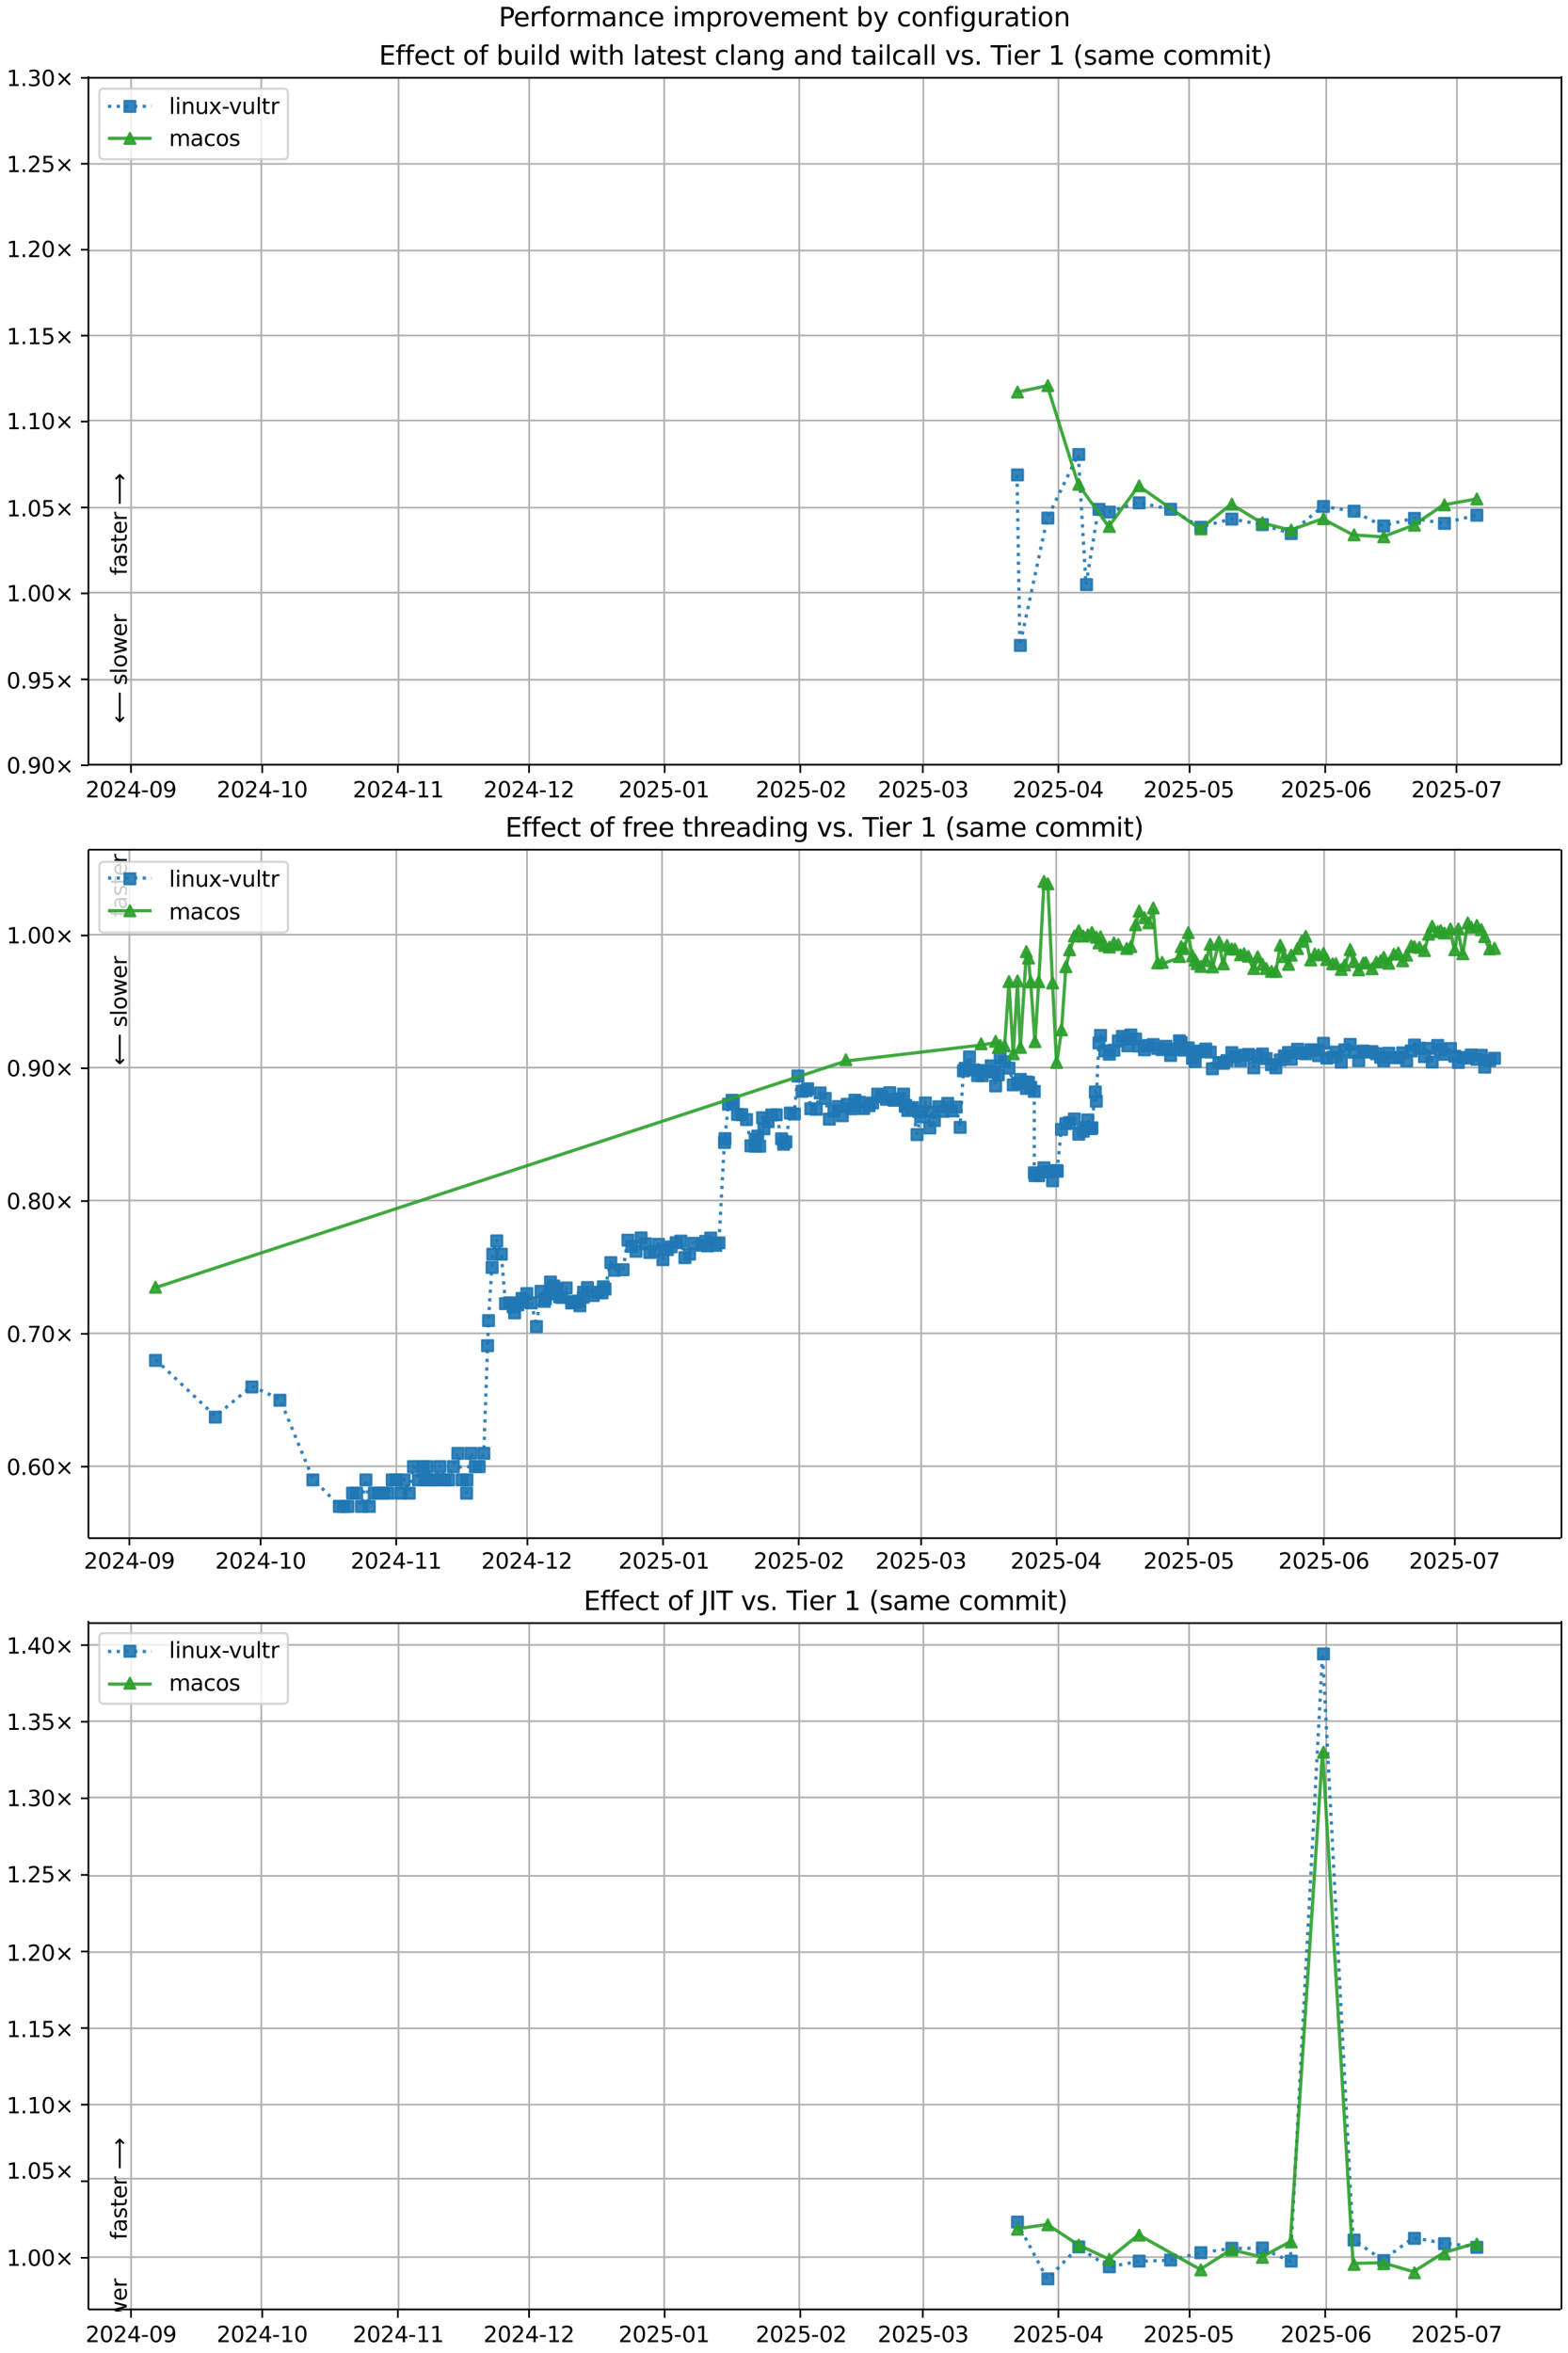 <?xml version="1.0" encoding="UTF-8"?>
<!DOCTYPE svg  PUBLIC '-//W3C//DTD SVG 1.1//EN'  'http://www.w3.org/Graphics/SVG/1.1/DTD/svg11.dtd'>
<svg width="720pt" height="1080pt" version="1.1" viewBox="0 0 720 1080" xmlns="http://www.w3.org/2000/svg" xmlns:xlink="http://www.w3.org/1999/xlink">
<defs>
<style type="text/css">*{stroke-linejoin: round; stroke-linecap: butt}</style>
</defs>
<path d="m0 1080h720v-1080h-720z" fill="#fff"/>
<path d="m40.6 351h676v-316h-676z" fill="#fff"/>
<path d="m60.2 351v-316" clip-path="url(#j)" fill="none" stroke="#b0b0b0" stroke-linecap="square" stroke-width=".8"/>
<defs>
<path id="g" d="m0 0v3.5" stroke="#000" stroke-width=".8"/>
</defs>
<use x="60.152" y="351.265" stroke="#000000" stroke-width=".8" xlink:href="#g"/>
<g transform="translate(39.3 366) scale(.1 -.1)">
<defs>
<path id="d" transform="scale(.016)" d="m1228 531h2203v-531h-2962v531q359 372 979 998 621 627 780 809 303 340 423 576 121 236 121 464 0 372-261 606-261 235-680 235-297 0-627-103-329-103-704-313v638q381 153 712 231 332 78 607 78 725 0 1156-363 431-362 431-968 0-288-108-546-107-257-392-607-78-91-497-524-418-433-1181-1211z"/>
<path id="c" transform="scale(.016)" d="m2034 4250q-487 0-733-480-245-479-245-1442 0-959 245-1439 246-480 733-480 491 0 736 480 246 480 246 1439 0 963-246 1442-245 480-736 480zm0 500q785 0 1199-621 414-620 414-1801 0-1178-414-1799-414-620-1199-620-784 0-1198 620-414 621-414 1799 0 1181 414 1801 414 621 1198 621z"/>
<path id="v" transform="scale(.016)" d="m2419 4116-1594-2491h1594v2491zm-166 550h794v-3041h666v-525h-666v-1100h-628v1100h-2106v609l1940 2957z"/>
<path id="f" transform="scale(.016)" d="m313 2009h1684v-512h-1684v512z"/>
<path id="ad" transform="scale(.016)" d="m703 97v575q238-113 481-172 244-59 479-59 625 0 954 420 330 420 377 1277-181-269-460-413-278-144-615-144-700 0-1108 423-408 424-408 1159 0 718 425 1152 425 435 1131 435 810 0 1236-621 427-620 427-1801 0-1103-524-1761-523-658-1407-658-238 0-482 47-243 47-506 141zm1256 1978q425 0 673 290 249 291 249 798 0 503-249 795-248 292-673 292t-673-292-248-795q0-507 248-798 248-290 673-290z"/>
</defs>
<use xlink:href="#d"/>
<use transform="translate(63.6)" xlink:href="#c"/>
<use transform="translate(127)" xlink:href="#d"/>
<use transform="translate(191)" xlink:href="#v"/>
<use transform="translate(254)" xlink:href="#f"/>
<use transform="translate(291)" xlink:href="#c"/>
<use transform="translate(354)" xlink:href="#ad"/>
</g>
<path d="m120 351v-316" clip-path="url(#j)" fill="none" stroke="#b0b0b0" stroke-linecap="square" stroke-width=".8"/>
<use x="120.413" y="351.265" stroke="#000000" stroke-width=".8" xlink:href="#g"/>
<g transform="translate(99.5 366) scale(.1 -.1)">
<defs>
<path id="e" transform="scale(.016)" d="m794 531h1031v3560l-1122-225v575l1116 225h631v-4135h1031v-531h-2687v531z"/>
</defs>
<use xlink:href="#d"/>
<use transform="translate(63.6)" xlink:href="#c"/>
<use transform="translate(127)" xlink:href="#d"/>
<use transform="translate(191)" xlink:href="#v"/>
<use transform="translate(254)" xlink:href="#f"/>
<use transform="translate(291)" xlink:href="#e"/>
<use transform="translate(354)" xlink:href="#c"/>
</g>
<path d="m183 351v-316" clip-path="url(#j)" fill="none" stroke="#b0b0b0" stroke-linecap="square" stroke-width=".8"/>
<use x="182.682" y="351.265" stroke="#000000" stroke-width=".8" xlink:href="#g"/>
<g transform="translate(162 366) scale(.1 -.1)">
<use xlink:href="#d"/>
<use transform="translate(63.6)" xlink:href="#c"/>
<use transform="translate(127)" xlink:href="#d"/>
<use transform="translate(191)" xlink:href="#v"/>
<use transform="translate(254)" xlink:href="#f"/>
<use transform="translate(291)" xlink:href="#e"/>
<use transform="translate(354)" xlink:href="#e"/>
</g>
<path d="m243 351v-316" clip-path="url(#j)" fill="none" stroke="#b0b0b0" stroke-linecap="square" stroke-width=".8"/>
<use x="242.942" y="351.265" stroke="#000000" stroke-width=".8" xlink:href="#g"/>
<g transform="translate(222 366) scale(.1 -.1)">
<use xlink:href="#d"/>
<use transform="translate(63.6)" xlink:href="#c"/>
<use transform="translate(127)" xlink:href="#d"/>
<use transform="translate(191)" xlink:href="#v"/>
<use transform="translate(254)" xlink:href="#f"/>
<use transform="translate(291)" xlink:href="#e"/>
<use transform="translate(354)" xlink:href="#d"/>
</g>
<path d="m305 351v-316" clip-path="url(#j)" fill="none" stroke="#b0b0b0" stroke-linecap="square" stroke-width=".8"/>
<use x="305.212" y="351.265" stroke="#000000" stroke-width=".8" xlink:href="#g"/>
<g transform="translate(284 366) scale(.1 -.1)">
<defs>
<path id="h" transform="scale(.016)" d="m691 4666h2478v-532h-1900v-1143q137 47 274 70 138 23 276 23 781 0 1237-428 457-428 457-1159 0-753-469-1171-469-417-1322-417-294 0-599 50-304 50-629 150v635q281-153 581-228t634-75q541 0 856 284 316 284 316 772 0 487-316 771-315 285-856 285-253 0-505-56-251-56-513-175v2344z"/>
</defs>
<use xlink:href="#d"/>
<use transform="translate(63.6)" xlink:href="#c"/>
<use transform="translate(127)" xlink:href="#d"/>
<use transform="translate(191)" xlink:href="#h"/>
<use transform="translate(254)" xlink:href="#f"/>
<use transform="translate(291)" xlink:href="#c"/>
<use transform="translate(354)" xlink:href="#e"/>
</g>
<path d="m367 351v-316" clip-path="url(#j)" fill="none" stroke="#b0b0b0" stroke-linecap="square" stroke-width=".8"/>
<use x="367.481" y="351.265" stroke="#000000" stroke-width=".8" xlink:href="#g"/>
<g transform="translate(347 366) scale(.1 -.1)">
<use xlink:href="#d"/>
<use transform="translate(63.6)" xlink:href="#c"/>
<use transform="translate(127)" xlink:href="#d"/>
<use transform="translate(191)" xlink:href="#h"/>
<use transform="translate(254)" xlink:href="#f"/>
<use transform="translate(291)" xlink:href="#c"/>
<use transform="translate(354)" xlink:href="#d"/>
</g>
<path d="m424 351v-316" clip-path="url(#j)" fill="none" stroke="#b0b0b0" stroke-linecap="square" stroke-width=".8"/>
<use x="423.724" y="351.265" stroke="#000000" stroke-width=".8" xlink:href="#g"/>
<g transform="translate(403 366) scale(.1 -.1)">
<defs>
<path id="ae" transform="scale(.016)" d="m2597 2516q453-97 707-404 255-306 255-756 0-690-475-1069-475-378-1350-378-293 0-604 58t-642 174v609q262-153 574-231 313-78 654-78 593 0 904 234t311 681q0 413-289 645-289 233-804 233h-544v519h569q465 0 712 186t247 536q0 359-255 551-254 193-729 193-260 0-557-57-297-56-653-174v562q360 100 674 150t592 50q719 0 1137-327 419-326 419-882 0-388-222-655t-631-370z"/>
</defs>
<use xlink:href="#d"/>
<use transform="translate(63.6)" xlink:href="#c"/>
<use transform="translate(127)" xlink:href="#d"/>
<use transform="translate(191)" xlink:href="#h"/>
<use transform="translate(254)" xlink:href="#f"/>
<use transform="translate(291)" xlink:href="#c"/>
<use transform="translate(354)" xlink:href="#ae"/>
</g>
<path d="m486 351v-316" clip-path="url(#j)" fill="none" stroke="#b0b0b0" stroke-linecap="square" stroke-width=".8"/>
<use x="485.993" y="351.265" stroke="#000000" stroke-width=".8" xlink:href="#g"/>
<g transform="translate(465 366) scale(.1 -.1)">
<use xlink:href="#d"/>
<use transform="translate(63.6)" xlink:href="#c"/>
<use transform="translate(127)" xlink:href="#d"/>
<use transform="translate(191)" xlink:href="#h"/>
<use transform="translate(254)" xlink:href="#f"/>
<use transform="translate(291)" xlink:href="#c"/>
<use transform="translate(354)" xlink:href="#v"/>
</g>
<path d="m546 351v-316" clip-path="url(#j)" fill="none" stroke="#b0b0b0" stroke-linecap="square" stroke-width=".8"/>
<use x="546.253" y="351.265" stroke="#000000" stroke-width=".8" xlink:href="#g"/>
<g transform="translate(525 366) scale(.1 -.1)">
<use xlink:href="#d"/>
<use transform="translate(63.6)" xlink:href="#c"/>
<use transform="translate(127)" xlink:href="#d"/>
<use transform="translate(191)" xlink:href="#h"/>
<use transform="translate(254)" xlink:href="#f"/>
<use transform="translate(291)" xlink:href="#c"/>
<use transform="translate(354)" xlink:href="#h"/>
</g>
<path d="m609 351v-316" clip-path="url(#j)" fill="none" stroke="#b0b0b0" stroke-linecap="square" stroke-width=".8"/>
<use x="608.522" y="351.265" stroke="#000000" stroke-width=".8" xlink:href="#g"/>
<g transform="translate(588 366) scale(.1 -.1)">
<defs>
<path id="ai" transform="scale(.016)" d="m2113 2584q-425 0-674-291-248-290-248-796 0-503 248-796 249-292 674-292t673 292q248 293 248 796 0 506-248 796-248 291-673 291zm1253 1979v-575q-238 112-480 171-242 60-480 60-625 0-955-422-329-422-376-1275 184 272 462 417 279 145 613 145 703 0 1111-427 408-426 408-1160 0-719-425-1154-425-434-1131-434-810 0-1238 620-428 621-428 1799 0 1106 525 1764t1409 658q238 0 480-47t505-140z"/>
</defs>
<use xlink:href="#d"/>
<use transform="translate(63.6)" xlink:href="#c"/>
<use transform="translate(127)" xlink:href="#d"/>
<use transform="translate(191)" xlink:href="#h"/>
<use transform="translate(254)" xlink:href="#f"/>
<use transform="translate(291)" xlink:href="#c"/>
<use transform="translate(354)" xlink:href="#ai"/>
</g>
<path d="m669 351v-316" clip-path="url(#j)" fill="none" stroke="#b0b0b0" stroke-linecap="square" stroke-width=".8"/>
<use x="668.783" y="351.265" stroke="#000000" stroke-width=".8" xlink:href="#g"/>
<g transform="translate(648 366) scale(.1 -.1)">
<defs>
<path id="ah" transform="scale(.016)" d="m525 4666h3e3v-269l-1694-4397h-659l1594 4134h-2241v532z"/>
</defs>
<use xlink:href="#d"/>
<use transform="translate(63.6)" xlink:href="#c"/>
<use transform="translate(127)" xlink:href="#d"/>
<use transform="translate(191)" xlink:href="#h"/>
<use transform="translate(254)" xlink:href="#f"/>
<use transform="translate(291)" xlink:href="#c"/>
<use transform="translate(354)" xlink:href="#ah"/>
</g>
<path d="m40.6 351h676" clip-path="url(#j)" fill="none" stroke="#b0b0b0" stroke-linecap="square" stroke-width=".8"/>
<defs>
<path id="l" d="m0 0h-3.5" stroke="#000" stroke-width=".8"/>
</defs>
<use x="40.646" y="351.265" stroke="#000000" stroke-width=".8" xlink:href="#l"/>
<g transform="translate(3 355) scale(.1 -.1)">
<defs>
<path id="k" transform="scale(.016)" d="m684 794h660v-794h-660v794z"/>
<path id="m" transform="scale(.016)" d="m4488 3438-1429-1435 1429-1428-372-378-1435 1434-1434-1434-369 378 1425 1428-1425 1435 369 378 1434-1435 1435 1435 372-378z"/>
</defs>
<use xlink:href="#c"/>
<use transform="translate(63.6)" xlink:href="#k"/>
<use transform="translate(95.4)" xlink:href="#ad"/>
<use transform="translate(159)" xlink:href="#c"/>
<use transform="translate(223)" xlink:href="#m"/>
</g>
<path d="m40.6 312h676" clip-path="url(#j)" fill="none" stroke="#b0b0b0" stroke-linecap="square" stroke-width=".8"/>
<use x="40.646" y="311.823" stroke="#000000" stroke-width=".8" xlink:href="#l"/>
<g transform="translate(3 316) scale(.1 -.1)">
<use xlink:href="#c"/>
<use transform="translate(63.6)" xlink:href="#k"/>
<use transform="translate(95.4)" xlink:href="#ad"/>
<use transform="translate(159)" xlink:href="#h"/>
<use transform="translate(223)" xlink:href="#m"/>
</g>
<path d="m40.6 272h676" clip-path="url(#j)" fill="none" stroke="#b0b0b0" stroke-linecap="square" stroke-width=".8"/>
<use x="40.646" y="272.382" stroke="#000000" stroke-width=".8" xlink:href="#l"/>
<g transform="translate(3 276) scale(.1 -.1)">
<use xlink:href="#e"/>
<use transform="translate(63.6)" xlink:href="#k"/>
<use transform="translate(95.4)" xlink:href="#c"/>
<use transform="translate(159)" xlink:href="#c"/>
<use transform="translate(223)" xlink:href="#m"/>
</g>
<path d="m40.6 233h676" clip-path="url(#j)" fill="none" stroke="#b0b0b0" stroke-linecap="square" stroke-width=".8"/>
<use x="40.646" y="232.94" stroke="#000000" stroke-width=".8" xlink:href="#l"/>
<g transform="translate(3 237) scale(.1 -.1)">
<use xlink:href="#e"/>
<use transform="translate(63.6)" xlink:href="#k"/>
<use transform="translate(95.4)" xlink:href="#c"/>
<use transform="translate(159)" xlink:href="#h"/>
<use transform="translate(223)" xlink:href="#m"/>
</g>
<path d="m40.6 193h676" clip-path="url(#j)" fill="none" stroke="#b0b0b0" stroke-linecap="square" stroke-width=".8"/>
<use x="40.646" y="193.499" stroke="#000000" stroke-width=".8" xlink:href="#l"/>
<g transform="translate(3 197) scale(.1 -.1)">
<use xlink:href="#e"/>
<use transform="translate(63.6)" xlink:href="#k"/>
<use transform="translate(95.4)" xlink:href="#e"/>
<use transform="translate(159)" xlink:href="#c"/>
<use transform="translate(223)" xlink:href="#m"/>
</g>
<path d="m40.6 154h676" clip-path="url(#j)" fill="none" stroke="#b0b0b0" stroke-linecap="square" stroke-width=".8"/>
<use x="40.646" y="154.057" stroke="#000000" stroke-width=".8" xlink:href="#l"/>
<g transform="translate(3 158) scale(.1 -.1)">
<use xlink:href="#e"/>
<use transform="translate(63.6)" xlink:href="#k"/>
<use transform="translate(95.4)" xlink:href="#e"/>
<use transform="translate(159)" xlink:href="#h"/>
<use transform="translate(223)" xlink:href="#m"/>
</g>
<path d="m40.6 115h676" clip-path="url(#j)" fill="none" stroke="#b0b0b0" stroke-linecap="square" stroke-width=".8"/>
<use x="40.646" y="114.616" stroke="#000000" stroke-width=".8" xlink:href="#l"/>
<g transform="translate(3 118) scale(.1 -.1)">
<use xlink:href="#e"/>
<use transform="translate(63.6)" xlink:href="#k"/>
<use transform="translate(95.4)" xlink:href="#d"/>
<use transform="translate(159)" xlink:href="#c"/>
<use transform="translate(223)" xlink:href="#m"/>
</g>
<path d="m40.6 75.2h676" clip-path="url(#j)" fill="none" stroke="#b0b0b0" stroke-linecap="square" stroke-width=".8"/>
<use x="40.646" y="75.174" stroke="#000000" stroke-width=".8" xlink:href="#l"/>
<g transform="translate(3 79) scale(.1 -.1)">
<use xlink:href="#e"/>
<use transform="translate(63.6)" xlink:href="#k"/>
<use transform="translate(95.4)" xlink:href="#d"/>
<use transform="translate(159)" xlink:href="#h"/>
<use transform="translate(223)" xlink:href="#m"/>
</g>
<path d="m40.6 35.7h676" clip-path="url(#j)" fill="none" stroke="#b0b0b0" stroke-linecap="square" stroke-width=".8"/>
<use x="40.646" y="35.733" stroke="#000000" stroke-width=".8" xlink:href="#l"/>
<g transform="translate(3 39.5) scale(.1 -.1)">
<use xlink:href="#e"/>
<use transform="translate(63.6)" xlink:href="#k"/>
<use transform="translate(95.4)" xlink:href="#ae"/>
<use transform="translate(159)" xlink:href="#c"/>
<use transform="translate(223)" xlink:href="#m"/>
</g>
<path d="m467 218 1.31 78.3 12.6-58.5 14.2-29.2 3.56 59.7 5.71-34.6 4.76 1.27 13.7-4.23 14.4 2.93 13.9 8.27 14.2-3.75 14 2.54 13.2 4.09 14.8-12.4 14 2.18 13.6 6.76 14.1-3.47 13.8 2.32 14.9-3.75" clip-path="url(#j)" fill="none" stroke="#1f77b4" stroke-dasharray="1.5,2.475" stroke-opacity=".9" stroke-width="1.5"/>
<defs>
<path id="a" d="m-2.5 2.5h5v-5h-5z" stroke="#1f77b4" stroke-opacity=".9"/>
</defs>
<g clip-path="url(#j)" fill="#1f77b4" fill-opacity=".9" stroke="#1f77b4" stroke-opacity=".9">
<use x="467.224" y="217.973" xlink:href="#a"/>
<use x="468.537" y="296.237" xlink:href="#a"/>
<use x="481.161" y="237.787" xlink:href="#a"/>
<use x="495.361" y="208.61" xlink:href="#a"/>
<use x="498.921" y="268.348" xlink:href="#a"/>
<use x="504.631" y="233.78" xlink:href="#a"/>
<use x="509.393" y="235.05" xlink:href="#a"/>
<use x="523.086" y="230.816" xlink:href="#a"/>
<use x="537.526" y="233.746" xlink:href="#a"/>
<use x="551.405" y="242.019" xlink:href="#a"/>
<use x="565.639" y="238.266" xlink:href="#a"/>
<use x="579.682" y="240.808" xlink:href="#a"/>
<use x="592.898" y="244.895" xlink:href="#a"/>
<use x="607.732" y="232.452" xlink:href="#a"/>
<use x="621.758" y="234.631" xlink:href="#a"/>
<use x="635.395" y="241.39" xlink:href="#a"/>
<use x="649.496" y="237.923" xlink:href="#a"/>
<use x="663.275" y="240.24" xlink:href="#a"/>
<use x="678.149" y="236.495" xlink:href="#a"/>
</g>
<path d="m467 180 13.9-2.98 14.2 45.3 14 19.4 13.7-18.7 28.3 19.8 14.2-11.4 14 8.54 13.2 3.35 14.8-5.19 14 7.39 13.6 0.914 14.1-5.32 13.8-9.35 14.9-2.7" clip-path="url(#j)" fill="none" stroke="#2ca02c" stroke-linecap="square" stroke-opacity=".9" stroke-width="1.5"/>
<defs>
<path id="b" d="m0-2.5-2.5 5h5z" stroke="#2ca02c" stroke-opacity=".9"/>
</defs>
<g clip-path="url(#j)" fill="#2ca02c" fill-opacity=".9" stroke="#2ca02c" stroke-opacity=".9">
<use x="467.224" y="179.969" xlink:href="#b"/>
<use x="481.161" y="176.993" xlink:href="#b"/>
<use x="495.361" y="222.294" xlink:href="#b"/>
<use x="509.393" y="241.649" xlink:href="#b"/>
<use x="523.086" y="222.988" xlink:href="#b"/>
<use x="551.405" y="242.767" xlink:href="#b"/>
<use x="565.639" y="231.393" xlink:href="#b"/>
<use x="579.682" y="239.933" xlink:href="#b"/>
<use x="592.898" y="243.286" xlink:href="#b"/>
<use x="607.732" y="238.099" xlink:href="#b"/>
<use x="621.758" y="245.49" xlink:href="#b"/>
<use x="635.395" y="246.404" xlink:href="#b"/>
<use x="649.496" y="241.083" xlink:href="#b"/>
<use x="663.275" y="231.732" xlink:href="#b"/>
<use x="678.149" y="229.029" xlink:href="#b"/>
</g>
<path d="m40.6 351v-316" fill="none" stroke="#000" stroke-linecap="square" stroke-width=".8"/>
<path d="m717 351v-316" fill="none" stroke="#000" stroke-linecap="square" stroke-width=".8"/>
<path d="m40.6 351h676" fill="none" stroke="#000" stroke-linecap="square" stroke-width=".8"/>
<path d="m40.6 35.7h676" fill="none" stroke="#000" stroke-linecap="square" stroke-width=".8"/>
<g clip-path="url(#j)">
<g transform="translate(58.2 264) rotate(-90) scale(.1 -.1)">
<defs>
<path id="y" transform="scale(.016)" d="m2375 4863v-479h-550q-309 0-430-125-120-125-120-450v-309h947v-447h-947v-3053h-578v3053h-550v447h550v244q0 584 272 851 272 268 862 268h544z"/>
<path id="r" transform="scale(.016)" d="m2194 1759q-697 0-966-159t-269-544q0-306 202-486 202-179 548-179 479 0 768 339t289 901v128h-572zm1147 238v-2e3h-575v531q-197-318-491-470t-719-152q-537 0-855 302-317 302-317 808 0 590 395 890 396 300 1180 300h807v57q0 397-261 614t-733 217q-300 0-585-72-284-72-546-216v532q315 122 612 182 297 61 578 61 760 0 1135-394 375-393 375-1193z"/>
<path id="s" transform="scale(.016)" d="m2834 3397v-544q-243 125-506 187-262 63-544 63-428 0-642-131t-214-394q0-200 153-314t616-217l197-44q612-131 870-370t258-667q0-488-386-773-386-284-1061-284-281 0-586 55t-642 164v594q319-166 628-249 309-82 613-82 406 0 624 139 219 139 219 392 0 234-158 359-157 125-692 241l-200 47q-534 112-772 345-237 233-237 639 0 494 350 762 350 269 994 269 318 0 599-47 282-46 519-140z"/>
<path id="p" transform="scale(.016)" d="m1172 4494v-994h1184v-447h-1184v-1900q0-428 117-550t477-122h590v-481h-590q-666 0-919 248-253 249-253 905v1900h-422v447h422v994h578z"/>
<path id="n" transform="scale(.016)" d="m3597 1894v-281h-2644q38-594 358-905t892-311q331 0 642 81t618 244v-544q-310-131-635-200t-659-69q-838 0-1327 487-489 488-489 1320 0 859 464 1363 464 505 1252 505 706 0 1117-455 411-454 411-1235zm-575 169q-6 471-264 752-258 282-683 282-481 0-770-272t-333-766l2050 4z"/>
<path id="q" transform="scale(.016)" d="m2631 2963q-97 56-211 82-114 27-251 27-488 0-749-317t-261-911v-1844h-578v3500h578v-544q182 319 472 473 291 155 707 155 59 0 131-8 72-7 159-23l3-590z"/>
<path id="ap" transform="scale(.016)" d="m8863 2147v-281l-1229-1228-375 375 729 728h-7622v531h7622l-729 728 375 375 1229-1228z"/>
</defs>
<use xlink:href="#y"/>
<use transform="translate(35.2)" xlink:href="#r"/>
<use transform="translate(96.5)" xlink:href="#s"/>
<use transform="translate(149)" xlink:href="#p"/>
<use transform="translate(188)" xlink:href="#n"/>
<use transform="translate(249)" xlink:href="#q"/>
<use transform="translate(290)" xlink:href="#DejaVuSans-20"/>
<use transform="translate(322)" xlink:href="#ap"/>
</g>
</g>
<g clip-path="url(#j)">
<g transform="translate(58.2 332) rotate(-90) scale(.1 -.1)">
<defs>
<path id="aq" transform="scale(.016)" d="m313 1866v281l1228 1228 375-375-728-728h7621v-531h-7621l728-728-375-375-1228 1228z"/>
<path id="x" transform="scale(.016)" d="m603 4863h575v-4863h-575v4863z"/>
<path id="t" transform="scale(.016)" d="m1959 3097q-462 0-731-361t-269-989 267-989q268-361 733-361 460 0 728 362 269 363 269 988 0 622-269 986-268 364-728 364zm0 487q750 0 1178-488 429-487 429-1349 0-859-429-1349-428-489-1178-489-753 0-1180 489-426 490-426 1349 0 862 426 1349 427 488 1180 488z"/>
<path id="af" transform="scale(.016)" d="m269 3500h575l719-2731 715 2731h678l719-2731 716 2731h575l-916-3500h-678l-753 2869-756-2869h-679l-915 3500z"/>
</defs>
<use xlink:href="#aq"/>
<use transform="translate(143)" xlink:href="#DejaVuSans-20"/>
<use transform="translate(175)" xlink:href="#s"/>
<use transform="translate(227)" xlink:href="#x"/>
<use transform="translate(255)" xlink:href="#t"/>
<use transform="translate(316)" xlink:href="#af"/>
<use transform="translate(398)" xlink:href="#n"/>
<use transform="translate(460)" xlink:href="#q"/>
</g>
</g>
<g transform="translate(174 29.7) scale(.12 -.12)">
<defs>
<path id="am" transform="scale(.016)" d="m628 4666h2950v-532h-2319v-1381h2222v-531h-2222v-1691h2375v-531h-3006v4666z"/>
<path id="z" transform="scale(.016)" d="m3122 3366v-538q-244 135-489 202t-495 67q-560 0-870-355-309-354-309-995t309-996q310-354 870-354 250 0 495 67t489 202v-532q-241-112-499-168-257-57-548-57-791 0-1257 497-465 497-465 1341 0 856 470 1346 471 491 1290 491 265 0 518-55 253-54 491-163z"/>
<path id="as" transform="scale(.016)" d="m3116 1747q0 634-261 995t-717 361q-457 0-718-361t-261-995 261-995 718-361q456 0 717 361t261 995zm-1957 1222q182 312 458 463 277 152 661 152 638 0 1036-506 399-506 399-1331t-399-1332q-398-506-1036-506-384 0-661 152-276 152-458 464v-525h-578v4863h578v-1894z"/>
<path id="ab" transform="scale(.016)" d="m544 1381v2119h575v-2097q0-497 193-746 194-248 582-248 465 0 735 297 271 297 271 810v1984h575v-3500h-575v538q-209-319-486-474-276-155-642-155-603 0-916 375-312 375-312 1097zm1447 2203z"/>
<path id="u" transform="scale(.016)" d="m603 3500h575v-3500h-575v3500zm0 1363h575v-729h-575v729z"/>
<path id="al" transform="scale(.016)" d="m2906 2969v1894h575v-4863h-575v525q-181-312-458-464-276-152-664-152-634 0-1033 506-398 507-398 1332t398 1331q399 506 1033 506 388 0 664-152 277-151 458-463zm-1959-1222q0-634 261-995t717-361 718 361q263 361 263 995t-263 995q-262 361-718 361t-717-361-261-995z"/>
<path id="ar" transform="scale(.016)" d="m3513 2113v-2113h-575v2094q0 497-194 743-194 247-581 247-466 0-735-297-269-296-269-809v-1978h-578v4863h578v-1907q207 316 486 472 280 156 646 156 603 0 912-373 310-373 310-1098z"/>
<path id="aa" transform="scale(.016)" d="m3513 2113v-2113h-575v2094q0 497-194 743-194 247-581 247-466 0-735-297-269-296-269-809v-1978h-578v3500h578v-544q207 316 486 472 280 156 646 156 603 0 912-373 310-373 310-1098z"/>
<path id="ak" transform="scale(.016)" d="m2906 1791q0 625-258 968-257 344-723 344-462 0-720-344-258-343-258-968 0-622 258-966t720-344q466 0 723 344 258 344 258 966zm575-1357q0-893-397-1329-396-436-1215-436-303 0-572 45t-522 139v559q253-137 500-202 247-66 503-66 566 0 847 295t281 892v285q-178-310-456-463t-666-153q-643 0-1037 490-394 491-394 1301 0 812 394 1302 394 491 1037 491 388 0 666-153t456-462v531h575v-3066z"/>
<path id="ac" transform="scale(.016)" d="m191 3500h609l1094-2937 1094 2937h609l-1313-3500h-781l-1312 3500z"/>
<path id="ag" transform="scale(.016)" d="m-19 4666h3947v-532h-1656v-4134h-634v4134h-1657v532z"/>
<path id="ao" transform="scale(.016)" d="m1984 4856q-418-718-622-1422-203-703-203-1425 0-721 205-1429t620-1424h-500q-468 735-701 1444t-233 1409q0 697 231 1403 232 707 703 1444h500z"/>
<path id="w" transform="scale(.016)" d="m3328 2828q216 388 516 572t706 184q547 0 844-383 297-382 297-1088v-2113h-578v2094q0 503-179 746-178 244-543 244-447 0-707-297-259-296-259-809v-1978h-578v2094q0 506-178 748t-550 242q-441 0-701-298-259-298-259-808v-1978h-578v3500h578v-544q197 322 472 475t653 153q382 0 649-194 267-193 395-562z"/>
<path id="an" transform="scale(.016)" d="m513 4856h500q468-737 701-1444 233-706 233-1403 0-700-233-1409t-701-1444h-500q415 716 620 1424t205 1429q0 722-205 1425-205 704-620 1422z"/>
</defs>
<use xlink:href="#am"/>
<use transform="translate(63.2)" xlink:href="#y"/>
<use transform="translate(98.4)" xlink:href="#y"/>
<use transform="translate(134)" xlink:href="#n"/>
<use transform="translate(195)" xlink:href="#z"/>
<use transform="translate(250)" xlink:href="#p"/>
<use transform="translate(289)" xlink:href="#DejaVuSans-20"/>
<use transform="translate(321)" xlink:href="#t"/>
<use transform="translate(382)" xlink:href="#y"/>
<use transform="translate(417)" xlink:href="#DejaVuSans-20"/>
<use transform="translate(449)" xlink:href="#as"/>
<use transform="translate(513)" xlink:href="#ab"/>
<use transform="translate(576)" xlink:href="#u"/>
<use transform="translate(604)" xlink:href="#x"/>
<use transform="translate(632)" xlink:href="#al"/>
<use transform="translate(695)" xlink:href="#DejaVuSans-20"/>
<use transform="translate(727)" xlink:href="#af"/>
<use transform="translate(809)" xlink:href="#u"/>
<use transform="translate(837)" xlink:href="#p"/>
<use transform="translate(876)" xlink:href="#ar"/>
<use transform="translate(939)" xlink:href="#DejaVuSans-20"/>
<use transform="translate(971)" xlink:href="#x"/>
<use transform="translate(999)" xlink:href="#r"/>
<use transform="translate(1060)" xlink:href="#p"/>
<use transform="translate(1099)" xlink:href="#n"/>
<use transform="translate(1161)" xlink:href="#s"/>
<use transform="translate(1213)" xlink:href="#p"/>
<use transform="translate(1252)" xlink:href="#DejaVuSans-20"/>
<use transform="translate(1284)" xlink:href="#z"/>
<use transform="translate(1339)" xlink:href="#x"/>
<use transform="translate(1367)" xlink:href="#r"/>
<use transform="translate(1428)" xlink:href="#aa"/>
<use transform="translate(1491)" xlink:href="#ak"/>
<use transform="translate(1555)" xlink:href="#DejaVuSans-20"/>
<use transform="translate(1586)" xlink:href="#r"/>
<use transform="translate(1648)" xlink:href="#aa"/>
<use transform="translate(1711)" xlink:href="#al"/>
<use transform="translate(1775)" xlink:href="#DejaVuSans-20"/>
<use transform="translate(1806)" xlink:href="#p"/>
<use transform="translate(1846)" xlink:href="#r"/>
<use transform="translate(1907)" xlink:href="#u"/>
<use transform="translate(1935)" xlink:href="#x"/>
<use transform="translate(1962)" xlink:href="#z"/>
<use transform="translate(2017)" xlink:href="#r"/>
<use transform="translate(2079)" xlink:href="#x"/>
<use transform="translate(2106)" xlink:href="#x"/>
<use transform="translate(2134)" xlink:href="#DejaVuSans-20"/>
<use transform="translate(2166)" xlink:href="#ac"/>
<use transform="translate(2225)" xlink:href="#s"/>
<use transform="translate(2277)" xlink:href="#k"/>
<use transform="translate(2309)" xlink:href="#DejaVuSans-20"/>
<use transform="translate(2341)" xlink:href="#ag"/>
<use transform="translate(2399)" xlink:href="#u"/>
<use transform="translate(2427)" xlink:href="#n"/>
<use transform="translate(2488)" xlink:href="#q"/>
<use transform="translate(2529)" xlink:href="#DejaVuSans-20"/>
<use transform="translate(2561)" xlink:href="#e"/>
<use transform="translate(2625)" xlink:href="#DejaVuSans-20"/>
<use transform="translate(2656)" xlink:href="#ao"/>
<use transform="translate(2696)" xlink:href="#s"/>
<use transform="translate(2748)" xlink:href="#r"/>
<use transform="translate(2809)" xlink:href="#w"/>
<use transform="translate(2906)" xlink:href="#n"/>
<use transform="translate(2968)" xlink:href="#DejaVuSans-20"/>
<use transform="translate(3e3)" xlink:href="#z"/>
<use transform="translate(3055)" xlink:href="#t"/>
<use transform="translate(3116)" xlink:href="#w"/>
<use transform="translate(3213)" xlink:href="#w"/>
<use transform="translate(3311)" xlink:href="#u"/>
<use transform="translate(3338)" xlink:href="#p"/>
<use transform="translate(3378)" xlink:href="#an"/>
</g>
<path d="m47.6 73.1h82.6q2 0 2-2v-28.4q0-2-2-2h-82.6q-2 0-2 2v28.4q0 2 2 2z" fill="#fff" opacity=".8" stroke="#ccc"/>
<path d="m49.6 48.8h10 10" fill="none" stroke="#1f77b4" stroke-dasharray="1.5,2.475" stroke-opacity=".9" stroke-width="1.5"/>
<use x="59.646" y="48.831" fill="#1f77b4" fill-opacity=".9" stroke="#1f77b4" stroke-opacity=".9" xlink:href="#a"/>
<g transform="translate(77.6 52.3) scale(.1 -.1)">
<defs>
<path id="aj" transform="scale(.016)" d="m3513 3500-1266-1703 1331-1797h-678l-1019 1375-1018-1375h-679l1360 1831-1244 1669h678l928-1247 928 1247h679z"/>
</defs>
<use xlink:href="#x"/>
<use transform="translate(27.8)" xlink:href="#u"/>
<use transform="translate(55.6)" xlink:href="#aa"/>
<use transform="translate(119)" xlink:href="#ab"/>
<use transform="translate(182)" xlink:href="#aj"/>
<use transform="translate(242)" xlink:href="#f"/>
<use transform="translate(275)" xlink:href="#ac"/>
<use transform="translate(334)" xlink:href="#ab"/>
<use transform="translate(398)" xlink:href="#x"/>
<use transform="translate(425)" xlink:href="#p"/>
<use transform="translate(465)" xlink:href="#q"/>
</g>
<path d="m49.6 63.5h10 10" fill="none" stroke="#2ca02c" stroke-linecap="square" stroke-opacity=".9" stroke-width="1.5"/>
<use x="59.646" y="63.509" fill="#2ca02c" fill-opacity=".9" stroke="#2ca02c" stroke-opacity=".9" xlink:href="#b"/>
<g transform="translate(77.6 67) scale(.1 -.1)">
<use xlink:href="#w"/>
<use transform="translate(97.4)" xlink:href="#r"/>
<use transform="translate(159)" xlink:href="#z"/>
<use transform="translate(214)" xlink:href="#t"/>
<use transform="translate(275)" xlink:href="#s"/>
</g>
<path d="m40.6 706h676v-316h-676z" fill="#fff"/>
<path d="m59.4 706v-316" clip-path="url(#o)" fill="none" stroke="#b0b0b0" stroke-linecap="square" stroke-width=".8"/>
<use x="59.399" y="705.793" stroke="#000000" stroke-width=".8" xlink:href="#g"/>
<g transform="translate(38.5 720) scale(.1 -.1)">
<use xlink:href="#d"/>
<use transform="translate(63.6)" xlink:href="#c"/>
<use transform="translate(127)" xlink:href="#d"/>
<use transform="translate(191)" xlink:href="#v"/>
<use transform="translate(254)" xlink:href="#f"/>
<use transform="translate(291)" xlink:href="#c"/>
<use transform="translate(354)" xlink:href="#ad"/>
</g>
<path d="m120 706v-316" clip-path="url(#o)" fill="none" stroke="#b0b0b0" stroke-linecap="square" stroke-width=".8"/>
<use x="119.66" y="705.793" stroke="#000000" stroke-width=".8" xlink:href="#g"/>
<g transform="translate(98.8 720) scale(.1 -.1)">
<use xlink:href="#d"/>
<use transform="translate(63.6)" xlink:href="#c"/>
<use transform="translate(127)" xlink:href="#d"/>
<use transform="translate(191)" xlink:href="#v"/>
<use transform="translate(254)" xlink:href="#f"/>
<use transform="translate(291)" xlink:href="#e"/>
<use transform="translate(354)" xlink:href="#c"/>
</g>
<path d="m182 706v-316" clip-path="url(#o)" fill="none" stroke="#b0b0b0" stroke-linecap="square" stroke-width=".8"/>
<use x="181.929" y="705.793" stroke="#000000" stroke-width=".8" xlink:href="#g"/>
<g transform="translate(161 720) scale(.1 -.1)">
<use xlink:href="#d"/>
<use transform="translate(63.6)" xlink:href="#c"/>
<use transform="translate(127)" xlink:href="#d"/>
<use transform="translate(191)" xlink:href="#v"/>
<use transform="translate(254)" xlink:href="#f"/>
<use transform="translate(291)" xlink:href="#e"/>
<use transform="translate(354)" xlink:href="#e"/>
</g>
<path d="m242 706v-316" clip-path="url(#o)" fill="none" stroke="#b0b0b0" stroke-linecap="square" stroke-width=".8"/>
<use x="242.189" y="705.793" stroke="#000000" stroke-width=".8" xlink:href="#g"/>
<g transform="translate(221 720) scale(.1 -.1)">
<use xlink:href="#d"/>
<use transform="translate(63.6)" xlink:href="#c"/>
<use transform="translate(127)" xlink:href="#d"/>
<use transform="translate(191)" xlink:href="#v"/>
<use transform="translate(254)" xlink:href="#f"/>
<use transform="translate(291)" xlink:href="#e"/>
<use transform="translate(354)" xlink:href="#d"/>
</g>
<path d="m304 706v-316" clip-path="url(#o)" fill="none" stroke="#b0b0b0" stroke-linecap="square" stroke-width=".8"/>
<use x="304.458" y="705.793" stroke="#000000" stroke-width=".8" xlink:href="#g"/>
<g transform="translate(284 720) scale(.1 -.1)">
<use xlink:href="#d"/>
<use transform="translate(63.6)" xlink:href="#c"/>
<use transform="translate(127)" xlink:href="#d"/>
<use transform="translate(191)" xlink:href="#h"/>
<use transform="translate(254)" xlink:href="#f"/>
<use transform="translate(291)" xlink:href="#c"/>
<use transform="translate(354)" xlink:href="#e"/>
</g>
<path d="m367 706v-316" clip-path="url(#o)" fill="none" stroke="#b0b0b0" stroke-linecap="square" stroke-width=".8"/>
<use x="366.727" y="705.793" stroke="#000000" stroke-width=".8" xlink:href="#g"/>
<g transform="translate(346 720) scale(.1 -.1)">
<use xlink:href="#d"/>
<use transform="translate(63.6)" xlink:href="#c"/>
<use transform="translate(127)" xlink:href="#d"/>
<use transform="translate(191)" xlink:href="#h"/>
<use transform="translate(254)" xlink:href="#f"/>
<use transform="translate(291)" xlink:href="#c"/>
<use transform="translate(354)" xlink:href="#d"/>
</g>
<path d="m423 706v-316" clip-path="url(#o)" fill="none" stroke="#b0b0b0" stroke-linecap="square" stroke-width=".8"/>
<use x="422.97" y="705.793" stroke="#000000" stroke-width=".8" xlink:href="#g"/>
<g transform="translate(402 720) scale(.1 -.1)">
<use xlink:href="#d"/>
<use transform="translate(63.6)" xlink:href="#c"/>
<use transform="translate(127)" xlink:href="#d"/>
<use transform="translate(191)" xlink:href="#h"/>
<use transform="translate(254)" xlink:href="#f"/>
<use transform="translate(291)" xlink:href="#c"/>
<use transform="translate(354)" xlink:href="#ae"/>
</g>
<path d="m485 706v-316" clip-path="url(#o)" fill="none" stroke="#b0b0b0" stroke-linecap="square" stroke-width=".8"/>
<use x="485.24" y="705.793" stroke="#000000" stroke-width=".8" xlink:href="#g"/>
<g transform="translate(464 720) scale(.1 -.1)">
<use xlink:href="#d"/>
<use transform="translate(63.6)" xlink:href="#c"/>
<use transform="translate(127)" xlink:href="#d"/>
<use transform="translate(191)" xlink:href="#h"/>
<use transform="translate(254)" xlink:href="#f"/>
<use transform="translate(291)" xlink:href="#c"/>
<use transform="translate(354)" xlink:href="#v"/>
</g>
<path d="m546 706v-316" clip-path="url(#o)" fill="none" stroke="#b0b0b0" stroke-linecap="square" stroke-width=".8"/>
<use x="545.5" y="705.793" stroke="#000000" stroke-width=".8" xlink:href="#g"/>
<g transform="translate(525 720) scale(.1 -.1)">
<use xlink:href="#d"/>
<use transform="translate(63.6)" xlink:href="#c"/>
<use transform="translate(127)" xlink:href="#d"/>
<use transform="translate(191)" xlink:href="#h"/>
<use transform="translate(254)" xlink:href="#f"/>
<use transform="translate(291)" xlink:href="#c"/>
<use transform="translate(354)" xlink:href="#h"/>
</g>
<path d="m608 706v-316" clip-path="url(#o)" fill="none" stroke="#b0b0b0" stroke-linecap="square" stroke-width=".8"/>
<use x="607.769" y="705.793" stroke="#000000" stroke-width=".8" xlink:href="#g"/>
<g transform="translate(587 720) scale(.1 -.1)">
<use xlink:href="#d"/>
<use transform="translate(63.6)" xlink:href="#c"/>
<use transform="translate(127)" xlink:href="#d"/>
<use transform="translate(191)" xlink:href="#h"/>
<use transform="translate(254)" xlink:href="#f"/>
<use transform="translate(291)" xlink:href="#c"/>
<use transform="translate(354)" xlink:href="#ai"/>
</g>
<path d="m668 706v-316" clip-path="url(#o)" fill="none" stroke="#b0b0b0" stroke-linecap="square" stroke-width=".8"/>
<use x="668.03" y="705.793" stroke="#000000" stroke-width=".8" xlink:href="#g"/>
<g transform="translate(647 720) scale(.1 -.1)">
<use xlink:href="#d"/>
<use transform="translate(63.6)" xlink:href="#c"/>
<use transform="translate(127)" xlink:href="#d"/>
<use transform="translate(191)" xlink:href="#h"/>
<use transform="translate(254)" xlink:href="#f"/>
<use transform="translate(291)" xlink:href="#c"/>
<use transform="translate(354)" xlink:href="#ah"/>
</g>
<path d="m40.6 673h676" clip-path="url(#o)" fill="none" stroke="#b0b0b0" stroke-linecap="square" stroke-width=".8"/>
<use x="40.646" y="673.167" stroke="#000000" stroke-width=".8" xlink:href="#l"/>
<g transform="translate(3 677) scale(.1 -.1)">
<use xlink:href="#c"/>
<use transform="translate(63.6)" xlink:href="#k"/>
<use transform="translate(95.4)" xlink:href="#ai"/>
<use transform="translate(159)" xlink:href="#c"/>
<use transform="translate(223)" xlink:href="#m"/>
</g>
<path d="m40.6 612h676" clip-path="url(#o)" fill="none" stroke="#b0b0b0" stroke-linecap="square" stroke-width=".8"/>
<use x="40.646" y="612.222" stroke="#000000" stroke-width=".8" xlink:href="#l"/>
<g transform="translate(3 616) scale(.1 -.1)">
<use xlink:href="#c"/>
<use transform="translate(63.6)" xlink:href="#k"/>
<use transform="translate(95.4)" xlink:href="#ah"/>
<use transform="translate(159)" xlink:href="#c"/>
<use transform="translate(223)" xlink:href="#m"/>
</g>
<path d="m40.6 551h676" clip-path="url(#o)" fill="none" stroke="#b0b0b0" stroke-linecap="square" stroke-width=".8"/>
<use x="40.646" y="551.277" stroke="#000000" stroke-width=".8" xlink:href="#l"/>
<g transform="translate(3 555) scale(.1 -.1)">
<defs>
<path id="ay" transform="scale(.016)" d="m2034 2216q-450 0-708-241-257-241-257-662 0-422 257-663 258-241 708-241t709 242q260 243 260 662 0 421-258 662-257 241-711 241zm-631 268q-406 100-633 378-226 279-226 679 0 559 398 884 399 325 1092 325 697 0 1094-325t397-884q0-400-227-679-226-278-629-378 456-106 710-416 255-309 255-755 0-679-414-1042-414-362-1186-362-771 0-1186 362-414 363-414 1042 0 446 256 755 257 310 713 416zm-231 997q0-362 226-565 227-203 636-203 407 0 636 203 230 203 230 565 0 363-230 566-229 203-636 203-409 0-636-203-226-203-226-566z"/>
</defs>
<use xlink:href="#c"/>
<use transform="translate(63.6)" xlink:href="#k"/>
<use transform="translate(95.4)" xlink:href="#ay"/>
<use transform="translate(159)" xlink:href="#c"/>
<use transform="translate(223)" xlink:href="#m"/>
</g>
<path d="m40.6 490h676" clip-path="url(#o)" fill="none" stroke="#b0b0b0" stroke-linecap="square" stroke-width=".8"/>
<use x="40.646" y="490.332" stroke="#000000" stroke-width=".8" xlink:href="#l"/>
<g transform="translate(3 494) scale(.1 -.1)">
<use xlink:href="#c"/>
<use transform="translate(63.6)" xlink:href="#k"/>
<use transform="translate(95.4)" xlink:href="#ad"/>
<use transform="translate(159)" xlink:href="#c"/>
<use transform="translate(223)" xlink:href="#m"/>
</g>
<path d="m40.6 429h676" clip-path="url(#o)" fill="none" stroke="#b0b0b0" stroke-linecap="square" stroke-width=".8"/>
<use x="40.646" y="429.387" stroke="#000000" stroke-width=".8" xlink:href="#l"/>
<g transform="translate(3 433) scale(.1 -.1)">
<use xlink:href="#e"/>
<use transform="translate(63.6)" xlink:href="#k"/>
<use transform="translate(95.4)" xlink:href="#c"/>
<use transform="translate(159)" xlink:href="#c"/>
<use transform="translate(223)" xlink:href="#m"/>
</g>
<g stroke="#1f77b4" stroke-opacity=".9">
<path d="m71.4 624 27.5 26 16.8-13.8 12.9 6.09 15.1 36.6 12.1 12.2h3.94l2.13-6.09h1.85l2.24 6.09 2.04-12.2 1.54 12.2 2.3-6.09h6.24l2.01-6.09h1.8l2.13 6.09 1.51-6.09 2.36 6.09 1.96-12.2 2.27 6.09 1.9-6.09 1.02 6.09 1.02-6.09 1.49 6.09h2.53l1.9-6.09 2.21 6.09h1.77l2.21-6.09 2.06-6.09 1.91 12.2 2.09 6.09 0.151-6.09 1.82-12.2 2.05 6.09h1.77l2.14-6.09 2.15-60.9 1.96-30.5 1.81-6.09 2.09 6.09 1.91 22.7 2.03-0.403 1.46 1.88 0.695 2.77 1.47-3.69 1.95-2.96 0.395 1.67 1.81-3.88 2.08 4.29 2.34 10.9 2.08-16.2 1.52 4.63 0.494-1.14 1.78-2.31 0.577-5.43 1.43 1.82 1.7 1.46 1 3.5 1.07 0.317 1.99-4.38 2.48 6.91 1.46-0.511 0.475 0.168 1.01-0.527 0.874 2.15 1.55-3.9 0.161-2.32 1.77-2.14 2.67 3.66 1.82-1.53 2.2 0.302 0.582-2.79 0.782 1.03 2.68-12.1 1.68 3.51 3.96-0.256 2.2-13.6 1.77 2.85 1.94 2.25 2.36-6.15 2.03 2.68 1.92 4.01 2.09-0.399 1.9-3.35 2.05 7.05 2.08-4.63 1.75-1.23 2.24-1.9 2.16-0.749 1.87 7.61 2.15-1.62 1.85-4.96 3.85 0.851 1.69-1.77 0.765 2.06 1.54-3.58 2.32 3.39 1.49-1.18 2.54-46.1 0.212-1.78 1.63-15.8 1.62-1.83 0.62 1.2 1.91 5.3 1.94 0.1 2.19 2.24 1.99 12.1 1.97-2.99 0.159 3.16 1.05-4.65 0.873 4.68 1.3-13.1 0.639 5.08 1.93-3.28 1.66-3.07 2.06-0.084 2.44 11 0.96 2.52 1.05-1.11 2-13.2 1.87 0.443 1.61-17.5 1.94 7.03 1.96-0.337 0.59-0.844 1.45 9.17 2.53 0.263 1.73-7.5 2.34 2.52 1.93 9.53 2.09-3.87 2-1.93 1.87 4.23 2.19-5.27 1.94 2.1 1.53-1.3 0.114-2.68 2.22 0.962 1.81 2.87 2.44-1.3 1.67-1.27 2.31-4.05 1.84 1.21 2.2 1.19 1.5-3.09 2.01 3.54 2.55-0.785 1.78-2.08 0.773 5.6 0.217-0.373 0.976 2.31 1.48-0.606 0.589-0.757 2.16 12.4 1.67-8.15 0.207-2.48 1.96-3.89 2 11.5 0.391-7.34 1.75 3.9 2.02-6.31 2 2.13 2.07-3.66 1.8 3.46 2.05-1.8 1.89 9.34 1.5-26 0.759-1.14 2.02-5.22 1.88 5.93 1.85 2.62 0.266-2.36 1.87 2.42 1.8-1.84 2.27-2.69 1.62 2.84 0.434 6.36 1.25-5.06 0.845-7.59 2.02 1.58 2.03 2.92 1.98 7.68 1.93-0.821 1.31-1.69 2.62 1.2 0.129 2.93 1.01-2.74 1.03 2.22 1.6 1.89 0.021 37.3 0.301 1.33 1.72 0.028 2.42-3.65 1.78 1.87 2.16 4.09 1.85-4.68 0.297 0.301 1.94-19.2 2-2.67 1.73-0.512 2.18-1.62 2.03 6.98 2.06-1.34 1.49-1.67 0.58-3.54 1.57 4.01 0.326-0.36 1.55-16.5 0.481 4.25 1.2-26.8 0.72-3.45 1.91 7.12 2.13 1.52 2.09-1.82 2.05-4.31 1.88-2.06 1.94 1.21 0.504 3.11 1.41-4.98 2.16 1.84 1.65 3.24 2.44 1.76 1.99-1.98 2.05-0.426 2.01 1.79 2.07 0.527 1.74-1.53 2.14 4.19 2.05-2.71 2.02-4 0.795 0.823 1.29 3.45 1.95-1.05 1.93 4.84 1.23 1.46 0.852-4.31 1.75-0.511 2.28-0.919 2.03 1.4 1.01 7.66 3.01-2.9 2.03 0.389 1.67-1.25 2.2-3.64 1.43 1.86 2.55 1.85 1.63-2.54 2.03-0.334 2.44 6.12 1.8-5.44 2.17-0.9 4.15 4.92 2 1.45 2.04-3.66 1.89-1.85 1.92-1.53 1.21 3.1 2.91-4.61 1.89 1.81 1.89 0.267 2.25-1.84 1.87 0.227 1.76 2.5 2.25-5.69 1.51 6.84 2.68-0.46 1.49-2.36 2.48 4.66 1.57-5.71 2.5-2.47 1.79 3.63 2.12 3.84 2.15-4.43 1.13 0.497 2.84-0.242 1.97 0.965 1.98 1.68 1.45 1.59 2.3-3.48 2.35 2.06 2.01-0.079 2.04-2.13 1.8 3.67 2.12-4.56 1.49-2.69 2.3 1.46 2.3 3.88 1.85-3.82 1.67 6.28 2.54-7.63 1.36 1.99 1.75 2.1 2.75-2.68 3.63 6.41 2.03-2.29 2.29 0.275 1.58-1.43 2.6 2.04 2.08-1.89 1.53 5.45 2.33-2.99 2.17-1.08" clip-path="url(#o)" fill="none" stroke-dasharray="1.5,2.475" stroke-width="1.5"/>
<g clip-path="url(#o)" fill="#1f77b4" fill-opacity=".9">
<use x="71.389" y="624.411" xlink:href="#a"/>
<use x="98.872" y="650.439" xlink:href="#a"/>
<use x="115.664" y="636.6" xlink:href="#a"/>
<use x="128.527" y="642.695" xlink:href="#a"/>
<use x="143.676" y="679.262" xlink:href="#a"/>
<use x="155.823" y="691.451" xlink:href="#a"/>
<use x="157.806" y="691.451" xlink:href="#a"/>
<use x="159.761" y="691.451" xlink:href="#a"/>
<use x="161.894" y="685.356" xlink:href="#a"/>
<use x="163.742" y="685.356" xlink:href="#a"/>
<use x="165.982" y="691.451" xlink:href="#a"/>
<use x="168.023" y="679.262" xlink:href="#a"/>
<use x="169.563" y="691.451" xlink:href="#a"/>
<use x="171.858" y="685.356" xlink:href="#a"/>
<use x="173.888" y="685.356" xlink:href="#a"/>
<use x="175.893" y="685.356" xlink:href="#a"/>
<use x="178.097" y="685.356" xlink:href="#a"/>
<use x="180.105" y="679.262" xlink:href="#a"/>
<use x="181.907" y="679.262" xlink:href="#a"/>
<use x="184.036" y="685.356" xlink:href="#a"/>
<use x="185.543" y="679.262" xlink:href="#a"/>
<use x="187.903" y="685.356" xlink:href="#a"/>
<use x="189.863" y="673.167" xlink:href="#a"/>
<use x="192.131" y="679.262" xlink:href="#a"/>
<use x="194.028" y="673.167" xlink:href="#a"/>
<use x="195.053" y="679.262" xlink:href="#a"/>
<use x="196.078" y="673.167" xlink:href="#a"/>
<use x="197.563" y="679.262" xlink:href="#a"/>
<use x="198.466" y="679.262" xlink:href="#a"/>
<use x="200.093" y="679.262" xlink:href="#a"/>
<use x="201.994" y="673.167" xlink:href="#a"/>
<use x="204.208" y="679.262" xlink:href="#a"/>
<use x="205.982" y="679.262" xlink:href="#a"/>
<use x="208.188" y="673.167" xlink:href="#a"/>
<use x="210.249" y="667.073" xlink:href="#a"/>
<use x="212.155" y="679.262" xlink:href="#a"/>
<use x="214.245" y="685.356" xlink:href="#a"/>
<use x="214.397" y="679.262" xlink:href="#a"/>
<use x="216.221" y="667.073" xlink:href="#a"/>
<use x="218.268" y="673.167" xlink:href="#a"/>
<use x="220.037" y="673.167" xlink:href="#a"/>
<use x="222.179" y="667.073" xlink:href="#a"/>
<use x="223.891" y="617.651" xlink:href="#a"/>
<use x="224.329" y="606.128" xlink:href="#a"/>
<use x="225.962" y="581.75" xlink:href="#a"/>
<use x="226.291" y="575.655" xlink:href="#a"/>
<use x="228.102" y="569.56" xlink:href="#a"/>
<use x="230.197" y="575.655" xlink:href="#a"/>
<use x="232.109" y="598.356" xlink:href="#a"/>
<use x="234.135" y="597.953" xlink:href="#a"/>
<use x="235.598" y="599.831" xlink:href="#a"/>
<use x="236.293" y="602.597" xlink:href="#a"/>
<use x="237.758" y="598.904" xlink:href="#a"/>
<use x="239.707" y="595.948" xlink:href="#a"/>
<use x="240.102" y="597.617" xlink:href="#a"/>
<use x="241.91" y="593.736" xlink:href="#a"/>
<use x="243.988" y="598.024" xlink:href="#a"/>
<use x="246.333" y="608.882" xlink:href="#a"/>
<use x="248.41" y="592.683" xlink:href="#a"/>
<use x="249.932" y="597.312" xlink:href="#a"/>
<use x="250.426" y="596.169" xlink:href="#a"/>
<use x="252.204" y="593.858" xlink:href="#a"/>
<use x="252.781" y="588.428" xlink:href="#a"/>
<use x="254.213" y="590.251" xlink:href="#a"/>
<use x="255.913" y="591.712" xlink:href="#a"/>
<use x="256.916" y="595.208" xlink:href="#a"/>
<use x="257.989" y="595.525" xlink:href="#a"/>
<use x="259.976" y="591.147" xlink:href="#a"/>
<use x="262.457" y="598.056" xlink:href="#a"/>
<use x="263.571" y="597.72" xlink:href="#a"/>
<use x="263.919" y="597.545" xlink:href="#a"/>
<use x="264.394" y="597.713" xlink:href="#a"/>
<use x="265.404" y="597.186" xlink:href="#a"/>
<use x="266.278" y="599.337" xlink:href="#a"/>
<use x="267.83" y="595.435" xlink:href="#a"/>
<use x="267.991" y="593.117" xlink:href="#a"/>
<use x="269.761" y="590.981" xlink:href="#a"/>
<use x="272.427" y="594.642" xlink:href="#a"/>
<use x="274.244" y="593.112" xlink:href="#a"/>
<use x="276.444" y="593.414" xlink:href="#a"/>
<use x="277.026" y="590.623" xlink:href="#a"/>
<use x="277.808" y="591.65" xlink:href="#a"/>
<use x="280.492" y="579.54" xlink:href="#a"/>
<use x="282.169" y="583.047" xlink:href="#a"/>
<use x="286.131" y="582.791" xlink:href="#a"/>
<use x="288.33" y="569.22" xlink:href="#a"/>
<use x="290.104" y="572.068" xlink:href="#a"/>
<use x="292.046" y="574.32" xlink:href="#a"/>
<use x="294.406" y="568.168" xlink:href="#a"/>
<use x="296.436" y="570.852" xlink:href="#a"/>
<use x="298.356" y="574.857" xlink:href="#a"/>
<use x="300.451" y="574.458" xlink:href="#a"/>
<use x="302.355" y="571.108" xlink:href="#a"/>
<use x="304.406" y="578.159" xlink:href="#a"/>
<use x="306.483" y="573.53" xlink:href="#a"/>
<use x="308.229" y="572.3" xlink:href="#a"/>
<use x="310.469" y="570.398" xlink:href="#a"/>
<use x="312.631" y="569.65" xlink:href="#a"/>
<use x="314.5" y="577.26" xlink:href="#a"/>
<use x="316.648" y="575.645" xlink:href="#a"/>
<use x="318.495" y="570.688" xlink:href="#a"/>
<use x="322.349" y="571.539" xlink:href="#a"/>
<use x="324.036" y="569.765" xlink:href="#a"/>
<use x="324.801" y="571.822" xlink:href="#a"/>
<use x="326.341" y="568.243" xlink:href="#a"/>
<use x="328.66" y="571.633" xlink:href="#a"/>
<use x="330.15" y="570.455" xlink:href="#a"/>
<use x="332.687" y="524.386" xlink:href="#a"/>
<use x="332.899" y="522.608" xlink:href="#a"/>
<use x="334.524" y="506.845" xlink:href="#a"/>
<use x="336.14" y="505.02" xlink:href="#a"/>
<use x="336.76" y="506.223" xlink:href="#a"/>
<use x="338.666" y="511.518" xlink:href="#a"/>
<use x="340.605" y="511.618" xlink:href="#a"/>
<use x="342.798" y="513.857" xlink:href="#a"/>
<use x="344.79" y="525.919" xlink:href="#a"/>
<use x="346.764" y="522.926" xlink:href="#a"/>
<use x="346.923" y="526.089" xlink:href="#a"/>
<use x="347.97" y="521.438" xlink:href="#a"/>
<use x="348.842" y="526.116" xlink:href="#a"/>
<use x="350.147" y="513.03" xlink:href="#a"/>
<use x="350.786" y="518.108" xlink:href="#a"/>
<use x="352.711" y="514.829" xlink:href="#a"/>
<use x="354.369" y="511.764" xlink:href="#a"/>
<use x="356.434" y="511.68" xlink:href="#a"/>
<use x="358.878" y="522.675" xlink:href="#a"/>
<use x="359.838" y="525.198" xlink:href="#a"/>
<use x="360.884" y="524.092" xlink:href="#a"/>
<use x="362.881" y="510.879" xlink:href="#a"/>
<use x="364.753" y="511.322" xlink:href="#a"/>
<use x="366.367" y="493.869" xlink:href="#a"/>
<use x="368.303" y="500.902" xlink:href="#a"/>
<use x="370.266" y="500.564" xlink:href="#a"/>
<use x="370.856" y="499.721" xlink:href="#a"/>
<use x="372.31" y="508.888" xlink:href="#a"/>
<use x="374.845" y="509.151" xlink:href="#a"/>
<use x="376.573" y="501.65" xlink:href="#a"/>
<use x="378.915" y="504.166" xlink:href="#a"/>
<use x="380.844" y="513.697" xlink:href="#a"/>
<use x="382.93" y="509.826" xlink:href="#a"/>
<use x="384.928" y="507.894" xlink:href="#a"/>
<use x="386.796" y="512.126" xlink:href="#a"/>
<use x="388.989" y="506.858" xlink:href="#a"/>
<use x="390.928" y="508.955" xlink:href="#a"/>
<use x="392.463" y="507.654" xlink:href="#a"/>
<use x="392.577" y="504.977" xlink:href="#a"/>
<use x="394.796" y="505.939" xlink:href="#a"/>
<use x="396.608" y="508.807" xlink:href="#a"/>
<use x="399.044" y="507.511" xlink:href="#a"/>
<use x="400.716" y="506.242" xlink:href="#a"/>
<use x="403.03" y="502.19" xlink:href="#a"/>
<use x="404.871" y="503.404" xlink:href="#a"/>
<use x="407.067" y="504.591" xlink:href="#a"/>
<use x="408.567" y="501.506" xlink:href="#a"/>
<use x="410.576" y="505.041" xlink:href="#a"/>
<use x="413.123" y="504.256" xlink:href="#a"/>
<use x="414.901" y="502.18" xlink:href="#a"/>
<use x="415.674" y="507.775" xlink:href="#a"/>
<use x="415.891" y="507.402" xlink:href="#a"/>
<use x="416.867" y="509.713" xlink:href="#a"/>
<use x="418.343" y="509.108" xlink:href="#a"/>
<use x="418.932" y="508.351" xlink:href="#a"/>
<use x="421.092" y="520.772" xlink:href="#a"/>
<use x="422.76" y="512.626" xlink:href="#a"/>
<use x="422.967" y="510.143" xlink:href="#a"/>
<use x="424.931" y="506.252" xlink:href="#a"/>
<use x="426.934" y="517.73" xlink:href="#a"/>
<use x="427.325" y="510.386" xlink:href="#a"/>
<use x="429.078" y="514.282" xlink:href="#a"/>
<use x="431.095" y="507.977" xlink:href="#a"/>
<use x="433.097" y="510.106" xlink:href="#a"/>
<use x="435.164" y="506.45" xlink:href="#a"/>
<use x="436.962" y="509.906" xlink:href="#a"/>
<use x="439.008" y="508.105" xlink:href="#a"/>
<use x="440.894" y="517.444" xlink:href="#a"/>
<use x="442.397" y="491.491" xlink:href="#a"/>
<use x="443.156" y="490.352" xlink:href="#a"/>
<use x="445.175" y="485.127" xlink:href="#a"/>
<use x="447.055" y="491.057" xlink:href="#a"/>
<use x="448.908" y="493.676" xlink:href="#a"/>
<use x="449.174" y="491.318" xlink:href="#a"/>
<use x="451.041" y="493.739" xlink:href="#a"/>
<use x="452.843" y="491.904" xlink:href="#a"/>
<use x="455.113" y="489.212" xlink:href="#a"/>
<use x="456.733" y="492.05" xlink:href="#a"/>
<use x="457.166" y="498.405" xlink:href="#a"/>
<use x="458.417" y="493.344" xlink:href="#a"/>
<use x="459.262" y="485.753" xlink:href="#a"/>
<use x="461.284" y="487.338" xlink:href="#a"/>
<use x="463.311" y="490.259" xlink:href="#a"/>
<use x="465.289" y="497.941" xlink:href="#a"/>
<use x="467.224" y="497.12" xlink:href="#a"/>
<use x="468.537" y="495.433" xlink:href="#a"/>
<use x="471.156" y="496.628" xlink:href="#a"/>
<use x="471.285" y="499.558" xlink:href="#a"/>
<use x="472.293" y="496.822" xlink:href="#a"/>
<use x="473.321" y="499.044" xlink:href="#a"/>
<use x="474.924" y="500.932" xlink:href="#a"/>
<use x="474.945" y="538.279" xlink:href="#a"/>
<use x="475.247" y="539.613" xlink:href="#a"/>
<use x="476.963" y="539.641" xlink:href="#a"/>
<use x="479.379" y="535.987" xlink:href="#a"/>
<use x="481.161" y="537.855" xlink:href="#a"/>
<use x="483.325" y="541.945" xlink:href="#a"/>
<use x="485.174" y="537.263" xlink:href="#a"/>
<use x="485.472" y="537.565" xlink:href="#a"/>
<use x="487.409" y="518.405" xlink:href="#a"/>
<use x="489.41" y="515.74" xlink:href="#a"/>
<use x="491.144" y="515.227" xlink:href="#a"/>
<use x="493.327" y="513.603" xlink:href="#a"/>
<use x="495.361" y="520.581" xlink:href="#a"/>
<use x="497.426" y="519.239" xlink:href="#a"/>
<use x="498.921" y="517.568" xlink:href="#a"/>
<use x="499.501" y="514.027" xlink:href="#a"/>
<use x="501.069" y="518.036" xlink:href="#a"/>
<use x="501.395" y="517.676" xlink:href="#a"/>
<use x="502.947" y="501.203" xlink:href="#a"/>
<use x="503.428" y="505.456" xlink:href="#a"/>
<use x="504.631" y="478.691" xlink:href="#a"/>
<use x="505.351" y="475.24" xlink:href="#a"/>
<use x="507.258" y="482.362" xlink:href="#a"/>
<use x="509.393" y="483.879" xlink:href="#a"/>
<use x="511.482" y="482.06" xlink:href="#a"/>
<use x="513.536" y="477.75" xlink:href="#a"/>
<use x="515.414" y="475.687" xlink:href="#a"/>
<use x="517.358" y="476.902" xlink:href="#a"/>
<use x="517.862" y="480.008" xlink:href="#a"/>
<use x="519.274" y="475.027" xlink:href="#a"/>
<use x="521.434" y="476.865" xlink:href="#a"/>
<use x="523.086" y="480.104" xlink:href="#a"/>
<use x="525.527" y="481.866" xlink:href="#a"/>
<use x="527.517" y="479.882" xlink:href="#a"/>
<use x="529.566" y="479.456" xlink:href="#a"/>
<use x="531.579" y="481.242" xlink:href="#a"/>
<use x="533.651" y="481.77" xlink:href="#a"/>
<use x="535.388" y="480.239" xlink:href="#a"/>
<use x="537.526" y="484.433" xlink:href="#a"/>
<use x="539.578" y="481.721" xlink:href="#a"/>
<use x="541.6" y="477.721" xlink:href="#a"/>
<use x="542.395" y="478.544" xlink:href="#a"/>
<use x="543.689" y="481.993" xlink:href="#a"/>
<use x="545.639" y="480.938" xlink:href="#a"/>
<use x="547.567" y="485.775" xlink:href="#a"/>
<use x="548.799" y="487.238" xlink:href="#a"/>
<use x="549.651" y="482.924" xlink:href="#a"/>
<use x="551.405" y="482.413" xlink:href="#a"/>
<use x="553.683" y="481.494" xlink:href="#a"/>
<use x="555.716" y="482.895" xlink:href="#a"/>
<use x="556.723" y="490.558" xlink:href="#a"/>
<use x="559.735" y="487.66" xlink:href="#a"/>
<use x="561.762" y="488.049" xlink:href="#a"/>
<use x="563.435" y="486.796" xlink:href="#a"/>
<use x="565.639" y="483.151" xlink:href="#a"/>
<use x="567.07" y="485.008" xlink:href="#a"/>
<use x="569.619" y="486.855" xlink:href="#a"/>
<use x="571.249" y="484.315" xlink:href="#a"/>
<use x="573.278" y="483.981" xlink:href="#a"/>
<use x="575.714" y="490.105" xlink:href="#a"/>
<use x="577.512" y="484.665" xlink:href="#a"/>
<use x="579.682" y="483.766" xlink:href="#a"/>
<use x="581.435" y="485.887" xlink:href="#a"/>
<use x="583.831" y="488.686" xlink:href="#a"/>
<use x="585.833" y="490.135" xlink:href="#a"/>
<use x="587.875" y="486.479" xlink:href="#a"/>
<use x="589.768" y="484.628" xlink:href="#a"/>
<use x="591.688" y="483.095" xlink:href="#a"/>
<use x="592.898" y="486.196" xlink:href="#a"/>
<use x="595.808" y="481.585" xlink:href="#a"/>
<use x="597.703" y="483.4" xlink:href="#a"/>
<use x="599.597" y="483.667" xlink:href="#a"/>
<use x="601.849" y="481.825" xlink:href="#a"/>
<use x="603.714" y="482.052" xlink:href="#a"/>
<use x="605.478" y="484.548" xlink:href="#a"/>
<use x="607.732" y="478.86" xlink:href="#a"/>
<use x="609.242" y="485.702" xlink:href="#a"/>
<use x="611.927" y="485.241" xlink:href="#a"/>
<use x="613.417" y="482.884" xlink:href="#a"/>
<use x="615.899" y="487.547" xlink:href="#a"/>
<use x="617.469" y="481.833" xlink:href="#a"/>
<use x="619.967" y="479.363" xlink:href="#a"/>
<use x="621.758" y="482.998" xlink:href="#a"/>
<use x="623.879" y="486.837" xlink:href="#a"/>
<use x="626.027" y="482.407" xlink:href="#a"/>
<use x="627.156" y="482.904" xlink:href="#a"/>
<use x="629.998" y="482.663" xlink:href="#a"/>
<use x="631.973" y="483.628" xlink:href="#a"/>
<use x="633.949" y="485.312" xlink:href="#a"/>
<use x="635.395" y="486.899" xlink:href="#a"/>
<use x="637.69" y="483.415" xlink:href="#a"/>
<use x="640.042" y="485.472" xlink:href="#a"/>
<use x="642.051" y="485.393" xlink:href="#a"/>
<use x="644.089" y="483.258" xlink:href="#a"/>
<use x="645.888" y="486.931" xlink:href="#a"/>
<use x="648.006" y="482.37" xlink:href="#a"/>
<use x="649.496" y="479.677" xlink:href="#a"/>
<use x="651.799" y="481.134" xlink:href="#a"/>
<use x="654.103" y="485.009" xlink:href="#a"/>
<use x="655.952" y="481.19" xlink:href="#a"/>
<use x="657.624" y="487.469" xlink:href="#a"/>
<use x="660.163" y="479.843" xlink:href="#a"/>
<use x="661.528" y="481.834" xlink:href="#a"/>
<use x="663.275" y="483.932" xlink:href="#a"/>
<use x="666.027" y="481.252" xlink:href="#a"/>
<use x="668.024" y="484.799" xlink:href="#a"/>
<use x="669.656" y="487.662" xlink:href="#a"/>
<use x="671.689" y="485.375" xlink:href="#a"/>
<use x="673.978" y="485.65" xlink:href="#a"/>
<use x="675.554" y="484.216" xlink:href="#a"/>
<use x="678.149" y="486.257" xlink:href="#a"/>
<use x="680.227" y="484.365" xlink:href="#a"/>
<use x="681.756" y="489.816" xlink:href="#a"/>
<use x="684.085" y="486.822" xlink:href="#a"/>
<use x="686.256" y="485.74" xlink:href="#a"/>
</g>
</g>
<g stroke="#2ca02c" stroke-opacity=".9">
<path d="m71.4 591 317-104 62.1-7.33 6.65-1.13 1.25 2.85 0.845-0.959 2.02 0.204 2.03-29.5 1.98 33.1 1.93-33.4 1.31 30.5 2.75-44 1.01 2.94 1.03 11 1.93 27.4 1.72-27.5 2.42-46 1.78 1.05 2.16 45.5 1.85 36.5 2.23-14.9 2-29 1.73-7.7 2.18-6.37 2.03-2.4 2.06 2.45 2.07-0.568 1.89-1.12 2.03 2.18 1.2 2.63 0.72-2.8 1.91 3.97 2.13 0.752 2.09-1.94 2.05 0.798 3.82 1.78 1.92-0.887 2.16-9.97 1.65-6.25 2.44 2.98 1.99 2.36 2.05-6.83 2.01 25.2 2.07-0.256 7.95-2.64 0.795-4.58 1.29 0.921 1.95-7.33 1.93 10.6 1.23 2.01 0.852 1.56 1.75 1.29 2.28-2.7 2.03-7.47 1.01 10.4 3.01-11.6 2.03 10.2 1.67-8.52 2.2 1.66 1.43 0.072 2.55 2.58 1.63-0.47 2.03 1.17 2.44 5.61 1.8-5.4 2.17 3.47 1.75 1.93 2.4 1.3 2 0.032 2.04-12 1.89 5.23 1.92 3.56 1.21-4.21 2.91-3.03 1.89-3.31 1.89-2.3 2.25 10.9 1.87-2.75 1.76 0.388 2.25-0.668 1.51 2.84 2.68 1.94 1.49-0.064 2.48 2.67 1.57-2.05 2.5-7.08 1.79 5.53 2.12 3.77 2.15-3.14 1.13-0.148 2.84 2.78 1.97-3.05 1.98-0.572 1.45-1.64 2.3 2.77 2.35-4.18 2.01-0.568 2.04 3.6 1.8-2.59 2.12-4.23 1.49 0.346 2.3 0.317 2.3 1.48 1.85-7.54 1.67-3.67 2.54 2.49 1.36-0.502 1.75 1.16 2.75-1.89 2 9.54 1.63-9.56 2.03 11.4 2.29-14.2 1.58 2.02 2.6-0.872 2.08 1.94 1.53 3.21 2.33 5.63 2.17-0.279" clip-path="url(#o)" fill="none" stroke-linecap="square" stroke-width="1.5"/>
<g clip-path="url(#o)" fill="#2ca02c" fill-opacity=".9">
<use x="71.389" y="590.826" xlink:href="#b"/>
<use x="388.427" y="486.423" xlink:href="#b"/>
<use x="450.513" y="479.091" xlink:href="#b"/>
<use x="457.166" y="477.957" xlink:href="#b"/>
<use x="458.417" y="480.803" xlink:href="#b"/>
<use x="459.262" y="479.844" xlink:href="#b"/>
<use x="461.284" y="480.048" xlink:href="#b"/>
<use x="463.311" y="450.533" xlink:href="#b"/>
<use x="465.289" y="483.677" xlink:href="#b"/>
<use x="467.224" y="450.252" xlink:href="#b"/>
<use x="468.537" y="480.758" xlink:href="#b"/>
<use x="471.285" y="436.798" xlink:href="#b"/>
<use x="472.293" y="439.734" xlink:href="#b"/>
<use x="473.321" y="450.703" xlink:href="#b"/>
<use x="475.247" y="478.115" xlink:href="#b"/>
<use x="476.963" y="450.585" xlink:href="#b"/>
<use x="479.379" y="404.603" xlink:href="#b"/>
<use x="481.161" y="405.649" xlink:href="#b"/>
<use x="483.325" y="451.152" xlink:href="#b"/>
<use x="485.174" y="487.676" xlink:href="#b"/>
<use x="487.409" y="472.726" xlink:href="#b"/>
<use x="489.41" y="443.695" xlink:href="#b"/>
<use x="491.144" y="435.991" xlink:href="#b"/>
<use x="493.327" y="429.62" xlink:href="#b"/>
<use x="495.361" y="427.221" xlink:href="#b"/>
<use x="497.426" y="429.667" xlink:href="#b"/>
<use x="499.501" y="429.099" xlink:href="#b"/>
<use x="501.395" y="427.981" xlink:href="#b"/>
<use x="503.428" y="430.156" xlink:href="#b"/>
<use x="504.631" y="432.783" xlink:href="#b"/>
<use x="505.351" y="429.979" xlink:href="#b"/>
<use x="507.258" y="433.946" xlink:href="#b"/>
<use x="509.393" y="434.697" xlink:href="#b"/>
<use x="511.482" y="432.755" xlink:href="#b"/>
<use x="513.536" y="433.553" xlink:href="#b"/>
<use x="517.358" y="435.334" xlink:href="#b"/>
<use x="519.274" y="434.448" xlink:href="#b"/>
<use x="521.434" y="424.476" xlink:href="#b"/>
<use x="523.086" y="418.23" xlink:href="#b"/>
<use x="525.527" y="421.213" xlink:href="#b"/>
<use x="527.517" y="423.578" xlink:href="#b"/>
<use x="529.566" y="416.743" xlink:href="#b"/>
<use x="531.579" y="441.965" xlink:href="#b"/>
<use x="533.651" y="441.709" xlink:href="#b"/>
<use x="541.6" y="439.066" xlink:href="#b"/>
<use x="542.395" y="434.49" xlink:href="#b"/>
<use x="543.689" y="435.411" xlink:href="#b"/>
<use x="545.639" y="428.08" xlink:href="#b"/>
<use x="547.567" y="438.725" xlink:href="#b"/>
<use x="548.799" y="440.737" xlink:href="#b"/>
<use x="549.651" y="442.297" xlink:href="#b"/>
<use x="551.405" y="443.585" xlink:href="#b"/>
<use x="553.683" y="440.881" xlink:href="#b"/>
<use x="555.716" y="433.415" xlink:href="#b"/>
<use x="556.723" y="443.825" xlink:href="#b"/>
<use x="559.735" y="432.26" xlink:href="#b"/>
<use x="561.762" y="442.43" xlink:href="#b"/>
<use x="563.435" y="433.913" xlink:href="#b"/>
<use x="565.639" y="435.575" xlink:href="#b"/>
<use x="567.07" y="435.647" xlink:href="#b"/>
<use x="569.619" y="438.232" xlink:href="#b"/>
<use x="571.249" y="437.762" xlink:href="#b"/>
<use x="573.278" y="438.934" xlink:href="#b"/>
<use x="575.714" y="444.547" xlink:href="#b"/>
<use x="577.512" y="439.144" xlink:href="#b"/>
<use x="579.682" y="442.614" xlink:href="#b"/>
<use x="581.435" y="444.542" xlink:href="#b"/>
<use x="583.831" y="445.847" xlink:href="#b"/>
<use x="585.833" y="445.879" xlink:href="#b"/>
<use x="587.875" y="433.844" xlink:href="#b"/>
<use x="589.768" y="439.071" xlink:href="#b"/>
<use x="591.688" y="442.628" xlink:href="#b"/>
<use x="592.898" y="438.422" xlink:href="#b"/>
<use x="595.808" y="435.388" xlink:href="#b"/>
<use x="597.703" y="432.075" xlink:href="#b"/>
<use x="599.597" y="429.775" xlink:href="#b"/>
<use x="601.849" y="440.634" xlink:href="#b"/>
<use x="603.714" y="437.883" xlink:href="#b"/>
<use x="605.478" y="438.271" xlink:href="#b"/>
<use x="607.732" y="437.603" xlink:href="#b"/>
<use x="609.242" y="440.439" xlink:href="#b"/>
<use x="611.927" y="442.374" xlink:href="#b"/>
<use x="613.417" y="442.311" xlink:href="#b"/>
<use x="615.899" y="444.985" xlink:href="#b"/>
<use x="617.469" y="442.938" xlink:href="#b"/>
<use x="619.967" y="435.858" xlink:href="#b"/>
<use x="621.758" y="441.385" xlink:href="#b"/>
<use x="623.879" y="445.153" xlink:href="#b"/>
<use x="626.027" y="442.01" xlink:href="#b"/>
<use x="627.156" y="441.862" xlink:href="#b"/>
<use x="629.998" y="444.646" xlink:href="#b"/>
<use x="631.973" y="441.599" xlink:href="#b"/>
<use x="633.949" y="441.027" xlink:href="#b"/>
<use x="635.395" y="439.384" xlink:href="#b"/>
<use x="637.69" y="442.152" xlink:href="#b"/>
<use x="640.042" y="437.971" xlink:href="#b"/>
<use x="642.051" y="437.403" xlink:href="#b"/>
<use x="644.089" y="441.006" xlink:href="#b"/>
<use x="645.888" y="438.416" xlink:href="#b"/>
<use x="648.006" y="434.187" xlink:href="#b"/>
<use x="649.496" y="434.533" xlink:href="#b"/>
<use x="651.799" y="434.85" xlink:href="#b"/>
<use x="654.103" y="436.328" xlink:href="#b"/>
<use x="655.952" y="428.79" xlink:href="#b"/>
<use x="657.624" y="425.122" xlink:href="#b"/>
<use x="660.163" y="427.614" xlink:href="#b"/>
<use x="661.528" y="427.112" xlink:href="#b"/>
<use x="663.275" y="428.277" xlink:href="#b"/>
<use x="666.027" y="426.385" xlink:href="#b"/>
<use x="668.024" y="435.929" xlink:href="#b"/>
<use x="669.656" y="426.366" xlink:href="#b"/>
<use x="671.689" y="437.781" xlink:href="#b"/>
<use x="673.978" y="423.615" xlink:href="#b"/>
<use x="675.554" y="425.63" xlink:href="#b"/>
<use x="678.149" y="424.758" xlink:href="#b"/>
<use x="680.227" y="426.702" xlink:href="#b"/>
<use x="681.756" y="429.916" xlink:href="#b"/>
<use x="684.085" y="435.542" xlink:href="#b"/>
<use x="686.256" y="435.263" xlink:href="#b"/>
</g>
</g>
<path d="m40.6 706v-316" fill="none" stroke="#000" stroke-linecap="square" stroke-width=".8"/>
<path d="m717 706v-316" fill="none" stroke="#000" stroke-linecap="square" stroke-width=".8"/>
<path d="m40.6 706h676" fill="none" stroke="#000" stroke-linecap="square" stroke-width=".8"/>
<path d="m40.6 390h676" fill="none" stroke="#000" stroke-linecap="square" stroke-width=".8"/>
<g clip-path="url(#o)">
<g transform="translate(58.2 421) rotate(-90) scale(.1 -.1)">
<use xlink:href="#y"/>
<use transform="translate(35.2)" xlink:href="#r"/>
<use transform="translate(96.5)" xlink:href="#s"/>
<use transform="translate(149)" xlink:href="#p"/>
<use transform="translate(188)" xlink:href="#n"/>
<use transform="translate(249)" xlink:href="#q"/>
<use transform="translate(290)" xlink:href="#DejaVuSans-20"/>
<use transform="translate(322)" xlink:href="#ap"/>
</g>
</g>
<g clip-path="url(#o)">
<g transform="translate(58.2 489) rotate(-90) scale(.1 -.1)">
<use xlink:href="#aq"/>
<use transform="translate(143)" xlink:href="#DejaVuSans-20"/>
<use transform="translate(175)" xlink:href="#s"/>
<use transform="translate(227)" xlink:href="#x"/>
<use transform="translate(255)" xlink:href="#t"/>
<use transform="translate(316)" xlink:href="#af"/>
<use transform="translate(398)" xlink:href="#n"/>
<use transform="translate(460)" xlink:href="#q"/>
</g>
</g>
<g transform="translate(232 384) scale(.12 -.12)">
<use xlink:href="#am"/>
<use transform="translate(63.2)" xlink:href="#y"/>
<use transform="translate(98.4)" xlink:href="#y"/>
<use transform="translate(134)" xlink:href="#n"/>
<use transform="translate(195)" xlink:href="#z"/>
<use transform="translate(250)" xlink:href="#p"/>
<use transform="translate(289)" xlink:href="#DejaVuSans-20"/>
<use transform="translate(321)" xlink:href="#t"/>
<use transform="translate(382)" xlink:href="#y"/>
<use transform="translate(417)" xlink:href="#DejaVuSans-20"/>
<use transform="translate(449)" xlink:href="#y"/>
<use transform="translate(484)" xlink:href="#q"/>
<use transform="translate(523)" xlink:href="#n"/>
<use transform="translate(585)" xlink:href="#n"/>
<use transform="translate(646)" xlink:href="#DejaVuSans-20"/>
<use transform="translate(678)" xlink:href="#p"/>
<use transform="translate(717)" xlink:href="#ar"/>
<use transform="translate(781)" xlink:href="#q"/>
<use transform="translate(820)" xlink:href="#n"/>
<use transform="translate(881)" xlink:href="#r"/>
<use transform="translate(942)" xlink:href="#al"/>
<use transform="translate(1006)" xlink:href="#u"/>
<use transform="translate(1034)" xlink:href="#aa"/>
<use transform="translate(1097)" xlink:href="#ak"/>
<use transform="translate(1161)" xlink:href="#DejaVuSans-20"/>
<use transform="translate(1192)" xlink:href="#ac"/>
<use transform="translate(1252)" xlink:href="#s"/>
<use transform="translate(1304)" xlink:href="#k"/>
<use transform="translate(1335)" xlink:href="#DejaVuSans-20"/>
<use transform="translate(1367)" xlink:href="#ag"/>
<use transform="translate(1425)" xlink:href="#u"/>
<use transform="translate(1453)" xlink:href="#n"/>
<use transform="translate(1514)" xlink:href="#q"/>
<use transform="translate(1556)" xlink:href="#DejaVuSans-20"/>
<use transform="translate(1587)" xlink:href="#e"/>
<use transform="translate(1651)" xlink:href="#DejaVuSans-20"/>
<use transform="translate(1683)" xlink:href="#ao"/>
<use transform="translate(1722)" xlink:href="#s"/>
<use transform="translate(1774)" xlink:href="#r"/>
<use transform="translate(1835)" xlink:href="#w"/>
<use transform="translate(1933)" xlink:href="#n"/>
<use transform="translate(1994)" xlink:href="#DejaVuSans-20"/>
<use transform="translate(2026)" xlink:href="#z"/>
<use transform="translate(2081)" xlink:href="#t"/>
<use transform="translate(2142)" xlink:href="#w"/>
<use transform="translate(2239)" xlink:href="#w"/>
<use transform="translate(2337)" xlink:href="#u"/>
<use transform="translate(2365)" xlink:href="#p"/>
<use transform="translate(2404)" xlink:href="#an"/>
</g>
<path d="m47.6 428h82.6q2 0 2-2v-28.4q0-2-2-2h-82.6q-2 0-2 2v28.4q0 2 2 2z" fill="#fff" opacity=".8" stroke="#ccc"/>
<path d="m49.6 403h10 10" fill="none" stroke="#1f77b4" stroke-dasharray="1.5,2.475" stroke-opacity=".9" stroke-width="1.5"/>
<use x="59.646" y="403.359" fill="#1f77b4" fill-opacity=".9" stroke="#1f77b4" stroke-opacity=".9" xlink:href="#a"/>
<g transform="translate(77.6 407) scale(.1 -.1)">
<use xlink:href="#x"/>
<use transform="translate(27.8)" xlink:href="#u"/>
<use transform="translate(55.6)" xlink:href="#aa"/>
<use transform="translate(119)" xlink:href="#ab"/>
<use transform="translate(182)" xlink:href="#aj"/>
<use transform="translate(242)" xlink:href="#f"/>
<use transform="translate(275)" xlink:href="#ac"/>
<use transform="translate(334)" xlink:href="#ab"/>
<use transform="translate(398)" xlink:href="#x"/>
<use transform="translate(425)" xlink:href="#p"/>
<use transform="translate(465)" xlink:href="#q"/>
</g>
<path d="m49.6 418h10 10" fill="none" stroke="#2ca02c" stroke-linecap="square" stroke-opacity=".9" stroke-width="1.5"/>
<use x="59.646" y="418.038" fill="#2ca02c" fill-opacity=".9" stroke="#2ca02c" stroke-opacity=".9" xlink:href="#b"/>
<g transform="translate(77.6 422) scale(.1 -.1)">
<use xlink:href="#w"/>
<use transform="translate(97.4)" xlink:href="#r"/>
<use transform="translate(159)" xlink:href="#z"/>
<use transform="translate(214)" xlink:href="#t"/>
<use transform="translate(275)" xlink:href="#s"/>
</g>
<path d="m40.6 1060h676v-316h-676z" fill="#fff"/>
<path d="m60.2 1060v-316" clip-path="url(#i)" fill="none" stroke="#b0b0b0" stroke-linecap="square" stroke-width=".8"/>
<use x="60.152" y="1060.322" stroke="#000000" stroke-width=".8" xlink:href="#g"/>
<g transform="translate(39.3 1075) scale(.1 -.1)">
<use xlink:href="#d"/>
<use transform="translate(63.6)" xlink:href="#c"/>
<use transform="translate(127)" xlink:href="#d"/>
<use transform="translate(191)" xlink:href="#v"/>
<use transform="translate(254)" xlink:href="#f"/>
<use transform="translate(291)" xlink:href="#c"/>
<use transform="translate(354)" xlink:href="#ad"/>
</g>
<path d="m120 1060v-316" clip-path="url(#i)" fill="none" stroke="#b0b0b0" stroke-linecap="square" stroke-width=".8"/>
<use x="120.413" y="1060.322" stroke="#000000" stroke-width=".8" xlink:href="#g"/>
<g transform="translate(99.5 1075) scale(.1 -.1)">
<use xlink:href="#d"/>
<use transform="translate(63.6)" xlink:href="#c"/>
<use transform="translate(127)" xlink:href="#d"/>
<use transform="translate(191)" xlink:href="#v"/>
<use transform="translate(254)" xlink:href="#f"/>
<use transform="translate(291)" xlink:href="#e"/>
<use transform="translate(354)" xlink:href="#c"/>
</g>
<path d="m183 1060v-316" clip-path="url(#i)" fill="none" stroke="#b0b0b0" stroke-linecap="square" stroke-width=".8"/>
<use x="182.682" y="1060.322" stroke="#000000" stroke-width=".8" xlink:href="#g"/>
<g transform="translate(162 1075) scale(.1 -.1)">
<use xlink:href="#d"/>
<use transform="translate(63.6)" xlink:href="#c"/>
<use transform="translate(127)" xlink:href="#d"/>
<use transform="translate(191)" xlink:href="#v"/>
<use transform="translate(254)" xlink:href="#f"/>
<use transform="translate(291)" xlink:href="#e"/>
<use transform="translate(354)" xlink:href="#e"/>
</g>
<path d="m243 1060v-316" clip-path="url(#i)" fill="none" stroke="#b0b0b0" stroke-linecap="square" stroke-width=".8"/>
<use x="242.942" y="1060.322" stroke="#000000" stroke-width=".8" xlink:href="#g"/>
<g transform="translate(222 1075) scale(.1 -.1)">
<use xlink:href="#d"/>
<use transform="translate(63.6)" xlink:href="#c"/>
<use transform="translate(127)" xlink:href="#d"/>
<use transform="translate(191)" xlink:href="#v"/>
<use transform="translate(254)" xlink:href="#f"/>
<use transform="translate(291)" xlink:href="#e"/>
<use transform="translate(354)" xlink:href="#d"/>
</g>
<path d="m305 1060v-316" clip-path="url(#i)" fill="none" stroke="#b0b0b0" stroke-linecap="square" stroke-width=".8"/>
<use x="305.212" y="1060.322" stroke="#000000" stroke-width=".8" xlink:href="#g"/>
<g transform="translate(284 1075) scale(.1 -.1)">
<use xlink:href="#d"/>
<use transform="translate(63.6)" xlink:href="#c"/>
<use transform="translate(127)" xlink:href="#d"/>
<use transform="translate(191)" xlink:href="#h"/>
<use transform="translate(254)" xlink:href="#f"/>
<use transform="translate(291)" xlink:href="#c"/>
<use transform="translate(354)" xlink:href="#e"/>
</g>
<path d="m367 1060v-316" clip-path="url(#i)" fill="none" stroke="#b0b0b0" stroke-linecap="square" stroke-width=".8"/>
<use x="367.481" y="1060.322" stroke="#000000" stroke-width=".8" xlink:href="#g"/>
<g transform="translate(347 1075) scale(.1 -.1)">
<use xlink:href="#d"/>
<use transform="translate(63.6)" xlink:href="#c"/>
<use transform="translate(127)" xlink:href="#d"/>
<use transform="translate(191)" xlink:href="#h"/>
<use transform="translate(254)" xlink:href="#f"/>
<use transform="translate(291)" xlink:href="#c"/>
<use transform="translate(354)" xlink:href="#d"/>
</g>
<path d="m424 1060v-316" clip-path="url(#i)" fill="none" stroke="#b0b0b0" stroke-linecap="square" stroke-width=".8"/>
<use x="423.724" y="1060.322" stroke="#000000" stroke-width=".8" xlink:href="#g"/>
<g transform="translate(403 1075) scale(.1 -.1)">
<use xlink:href="#d"/>
<use transform="translate(63.6)" xlink:href="#c"/>
<use transform="translate(127)" xlink:href="#d"/>
<use transform="translate(191)" xlink:href="#h"/>
<use transform="translate(254)" xlink:href="#f"/>
<use transform="translate(291)" xlink:href="#c"/>
<use transform="translate(354)" xlink:href="#ae"/>
</g>
<path d="m486 1060v-316" clip-path="url(#i)" fill="none" stroke="#b0b0b0" stroke-linecap="square" stroke-width=".8"/>
<use x="485.993" y="1060.322" stroke="#000000" stroke-width=".8" xlink:href="#g"/>
<g transform="translate(465 1075) scale(.1 -.1)">
<use xlink:href="#d"/>
<use transform="translate(63.6)" xlink:href="#c"/>
<use transform="translate(127)" xlink:href="#d"/>
<use transform="translate(191)" xlink:href="#h"/>
<use transform="translate(254)" xlink:href="#f"/>
<use transform="translate(291)" xlink:href="#c"/>
<use transform="translate(354)" xlink:href="#v"/>
</g>
<path d="m546 1060v-316" clip-path="url(#i)" fill="none" stroke="#b0b0b0" stroke-linecap="square" stroke-width=".8"/>
<use x="546.253" y="1060.322" stroke="#000000" stroke-width=".8" xlink:href="#g"/>
<g transform="translate(525 1075) scale(.1 -.1)">
<use xlink:href="#d"/>
<use transform="translate(63.6)" xlink:href="#c"/>
<use transform="translate(127)" xlink:href="#d"/>
<use transform="translate(191)" xlink:href="#h"/>
<use transform="translate(254)" xlink:href="#f"/>
<use transform="translate(291)" xlink:href="#c"/>
<use transform="translate(354)" xlink:href="#h"/>
</g>
<path d="m609 1060v-316" clip-path="url(#i)" fill="none" stroke="#b0b0b0" stroke-linecap="square" stroke-width=".8"/>
<use x="608.522" y="1060.322" stroke="#000000" stroke-width=".8" xlink:href="#g"/>
<g transform="translate(588 1075) scale(.1 -.1)">
<use xlink:href="#d"/>
<use transform="translate(63.6)" xlink:href="#c"/>
<use transform="translate(127)" xlink:href="#d"/>
<use transform="translate(191)" xlink:href="#h"/>
<use transform="translate(254)" xlink:href="#f"/>
<use transform="translate(291)" xlink:href="#c"/>
<use transform="translate(354)" xlink:href="#ai"/>
</g>
<path d="m669 1060v-316" clip-path="url(#i)" fill="none" stroke="#b0b0b0" stroke-linecap="square" stroke-width=".8"/>
<use x="668.783" y="1060.322" stroke="#000000" stroke-width=".8" xlink:href="#g"/>
<g transform="translate(648 1075) scale(.1 -.1)">
<use xlink:href="#d"/>
<use transform="translate(63.6)" xlink:href="#c"/>
<use transform="translate(127)" xlink:href="#d"/>
<use transform="translate(191)" xlink:href="#h"/>
<use transform="translate(254)" xlink:href="#f"/>
<use transform="translate(291)" xlink:href="#c"/>
<use transform="translate(354)" xlink:href="#ah"/>
</g>
<path d="m40.6 1036h676" clip-path="url(#i)" fill="none" stroke="#b0b0b0" stroke-linecap="square" stroke-width=".8"/>
<use x="40.646" y="1036.309" stroke="#000000" stroke-width=".8" xlink:href="#l"/>
<g transform="translate(3 1040) scale(.1 -.1)">
<use xlink:href="#e"/>
<use transform="translate(63.6)" xlink:href="#k"/>
<use transform="translate(95.4)" xlink:href="#c"/>
<use transform="translate(159)" xlink:href="#c"/>
<use transform="translate(223)" xlink:href="#m"/>
</g>
<path d="m40.6 1e3h676" clip-path="url(#i)" fill="none" stroke="#b0b0b0" stroke-linecap="square" stroke-width=".8"/>
<use x="40.646" y="1001.159" stroke="#000000" stroke-width=".8" xlink:href="#l"/>
<g transform="translate(3 1e3) scale(.1 -.1)">
<use xlink:href="#e"/>
<use transform="translate(63.6)" xlink:href="#k"/>
<use transform="translate(95.4)" xlink:href="#c"/>
<use transform="translate(159)" xlink:href="#h"/>
<use transform="translate(223)" xlink:href="#m"/>
</g>
<path d="m40.6 966h676" clip-path="url(#i)" fill="none" stroke="#b0b0b0" stroke-linecap="square" stroke-width=".8"/>
<use x="40.646" y="966.009" stroke="#000000" stroke-width=".8" xlink:href="#l"/>
<g transform="translate(3 970) scale(.1 -.1)">
<use xlink:href="#e"/>
<use transform="translate(63.6)" xlink:href="#k"/>
<use transform="translate(95.4)" xlink:href="#e"/>
<use transform="translate(159)" xlink:href="#c"/>
<use transform="translate(223)" xlink:href="#m"/>
</g>
<path d="m40.6 931h676" clip-path="url(#i)" fill="none" stroke="#b0b0b0" stroke-linecap="square" stroke-width=".8"/>
<use x="40.646" y="930.858" stroke="#000000" stroke-width=".8" xlink:href="#l"/>
<g transform="translate(3 935) scale(.1 -.1)">
<use xlink:href="#e"/>
<use transform="translate(63.6)" xlink:href="#k"/>
<use transform="translate(95.4)" xlink:href="#e"/>
<use transform="translate(159)" xlink:href="#h"/>
<use transform="translate(223)" xlink:href="#m"/>
</g>
<path d="m40.6 896h676" clip-path="url(#i)" fill="none" stroke="#b0b0b0" stroke-linecap="square" stroke-width=".8"/>
<use x="40.646" y="895.708" stroke="#000000" stroke-width=".8" xlink:href="#l"/>
<g transform="translate(3 900) scale(.1 -.1)">
<use xlink:href="#e"/>
<use transform="translate(63.6)" xlink:href="#k"/>
<use transform="translate(95.4)" xlink:href="#d"/>
<use transform="translate(159)" xlink:href="#c"/>
<use transform="translate(223)" xlink:href="#m"/>
</g>
<path d="m40.6 861h676" clip-path="url(#i)" fill="none" stroke="#b0b0b0" stroke-linecap="square" stroke-width=".8"/>
<use x="40.646" y="860.558" stroke="#000000" stroke-width=".8" xlink:href="#l"/>
<g transform="translate(3 864) scale(.1 -.1)">
<use xlink:href="#e"/>
<use transform="translate(63.6)" xlink:href="#k"/>
<use transform="translate(95.4)" xlink:href="#d"/>
<use transform="translate(159)" xlink:href="#h"/>
<use transform="translate(223)" xlink:href="#m"/>
</g>
<path d="m40.6 825h676" clip-path="url(#i)" fill="none" stroke="#b0b0b0" stroke-linecap="square" stroke-width=".8"/>
<use x="40.646" y="825.408" stroke="#000000" stroke-width=".8" xlink:href="#l"/>
<g transform="translate(3 829) scale(.1 -.1)">
<use xlink:href="#e"/>
<use transform="translate(63.6)" xlink:href="#k"/>
<use transform="translate(95.4)" xlink:href="#ae"/>
<use transform="translate(159)" xlink:href="#c"/>
<use transform="translate(223)" xlink:href="#m"/>
</g>
<path d="m40.6 790h676" clip-path="url(#i)" fill="none" stroke="#b0b0b0" stroke-linecap="square" stroke-width=".8"/>
<use x="40.646" y="790.257" stroke="#000000" stroke-width=".8" xlink:href="#l"/>
<g transform="translate(3 794) scale(.1 -.1)">
<use xlink:href="#e"/>
<use transform="translate(63.6)" xlink:href="#k"/>
<use transform="translate(95.4)" xlink:href="#ae"/>
<use transform="translate(159)" xlink:href="#h"/>
<use transform="translate(223)" xlink:href="#m"/>
</g>
<path d="m40.6 755h676" clip-path="url(#i)" fill="none" stroke="#b0b0b0" stroke-linecap="square" stroke-width=".8"/>
<use x="40.646" y="755.107" stroke="#000000" stroke-width=".8" xlink:href="#l"/>
<g transform="translate(3 759) scale(.1 -.1)">
<use xlink:href="#e"/>
<use transform="translate(63.6)" xlink:href="#k"/>
<use transform="translate(95.4)" xlink:href="#v"/>
<use transform="translate(159)" xlink:href="#c"/>
<use transform="translate(223)" xlink:href="#m"/>
</g>
<g stroke="#1f77b4" stroke-opacity=".9">
<path d="m467 1020 13.9 26.1 14.2-14.7 14 9.13 13.7-2.62 14.4-0.466 13.9-3.39 14.2-2.06 14-0.114 13.2 6.04 14.8-279 14 269 13.6 9.4 14.1-10.2 13.8 2.43 14.9 1.69" clip-path="url(#i)" fill="none" stroke-dasharray="1.5,2.475" stroke-width="1.5"/>
<g clip-path="url(#i)" fill="#1f77b4" fill-opacity=".9">
<use x="467.224" y="1019.904" xlink:href="#a"/>
<use x="481.161" y="1045.979" xlink:href="#a"/>
<use x="495.361" y="1031.305" xlink:href="#a"/>
<use x="509.393" y="1040.44" xlink:href="#a"/>
<use x="523.086" y="1037.824" xlink:href="#a"/>
<use x="537.526" y="1037.357" xlink:href="#a"/>
<use x="551.405" y="1033.971" xlink:href="#a"/>
<use x="565.639" y="1031.911" xlink:href="#a"/>
<use x="579.682" y="1031.797" xlink:href="#a"/>
<use x="592.898" y="1037.835" xlink:href="#a"/>
<use x="607.732" y="759.132" xlink:href="#a"/>
<use x="621.758" y="1028.153" xlink:href="#a"/>
<use x="635.395" y="1037.549" xlink:href="#a"/>
<use x="649.496" y="1027.382" xlink:href="#a"/>
<use x="663.275" y="1029.808" xlink:href="#a"/>
<use x="678.149" y="1031.498" xlink:href="#a"/>
</g>
</g>
<g stroke="#2ca02c" stroke-opacity=".9">
<path d="m467 1023 13.9-2.03 14.2 9.38 14 6.5 13.7-11.1 28.3 15.9 14.2-9.09 14 3.38 13.2-7.06 14.8-225 14 235 13.6-0.322 14.1 4.14 13.8-8.65 14.9-4.49" clip-path="url(#i)" fill="none" stroke-linecap="square" stroke-width="1.5"/>
<g clip-path="url(#i)" fill="#2ca02c" fill-opacity=".9">
<use x="467.224" y="1023.18" xlink:href="#b"/>
<use x="481.161" y="1021.153" xlink:href="#b"/>
<use x="495.361" y="1030.532" xlink:href="#b"/>
<use x="509.393" y="1037.037" xlink:href="#b"/>
<use x="523.086" y="1025.915" xlink:href="#b"/>
<use x="551.405" y="1041.839" xlink:href="#b"/>
<use x="565.639" y="1032.748" xlink:href="#b"/>
<use x="579.682" y="1036.128" xlink:href="#b"/>
<use x="592.898" y="1029.064" xlink:href="#b"/>
<use x="607.732" y="804.219" xlink:href="#b"/>
<use x="621.758" y="1039.343" xlink:href="#b"/>
<use x="635.395" y="1039.021" xlink:href="#b"/>
<use x="649.496" y="1043.162" xlink:href="#b"/>
<use x="663.275" y="1034.514" xlink:href="#b"/>
<use x="678.149" y="1030.021" xlink:href="#b"/>
</g>
</g>
<path d="m40.6 1060v-316" fill="none" stroke="#000" stroke-linecap="square" stroke-width=".8"/>
<path d="m717 1060v-316" fill="none" stroke="#000" stroke-linecap="square" stroke-width=".8"/>
<path d="m40.6 1060h676" fill="none" stroke="#000" stroke-linecap="square" stroke-width=".8"/>
<path d="m40.6 745h676" fill="none" stroke="#000" stroke-linecap="square" stroke-width=".8"/>
<g clip-path="url(#i)">
<g transform="translate(58.2 1028) rotate(-90) scale(.1 -.1)">
<use xlink:href="#y"/>
<use transform="translate(35.2)" xlink:href="#r"/>
<use transform="translate(96.5)" xlink:href="#s"/>
<use transform="translate(149)" xlink:href="#p"/>
<use transform="translate(188)" xlink:href="#n"/>
<use transform="translate(249)" xlink:href="#q"/>
<use transform="translate(290)" xlink:href="#DejaVuSans-20"/>
<use transform="translate(322)" xlink:href="#ap"/>
</g>
</g>
<g clip-path="url(#i)">
<g transform="translate(58.2 1096) rotate(-90) scale(.1 -.1)">
<use xlink:href="#aq"/>
<use transform="translate(143)" xlink:href="#DejaVuSans-20"/>
<use transform="translate(175)" xlink:href="#s"/>
<use transform="translate(227)" xlink:href="#x"/>
<use transform="translate(255)" xlink:href="#t"/>
<use transform="translate(316)" xlink:href="#af"/>
<use transform="translate(398)" xlink:href="#n"/>
<use transform="translate(460)" xlink:href="#q"/>
</g>
</g>
<g transform="translate(268 739) scale(.12 -.12)">
<defs>
<path id="aw" transform="scale(.016)" d="m628 4666h631v-4341q0-844-320-1225t-1030-381h-240v531h197q418 0 590 235 172 234 172 840v4341z"/>
<path id="ax" transform="scale(.016)" d="m628 4666h631v-4666h-631v4666z"/>
</defs>
<use xlink:href="#am"/>
<use transform="translate(63.2)" xlink:href="#y"/>
<use transform="translate(98.4)" xlink:href="#y"/>
<use transform="translate(134)" xlink:href="#n"/>
<use transform="translate(195)" xlink:href="#z"/>
<use transform="translate(250)" xlink:href="#p"/>
<use transform="translate(289)" xlink:href="#DejaVuSans-20"/>
<use transform="translate(321)" xlink:href="#t"/>
<use transform="translate(382)" xlink:href="#y"/>
<use transform="translate(417)" xlink:href="#DejaVuSans-20"/>
<use transform="translate(449)" xlink:href="#aw"/>
<use transform="translate(479)" xlink:href="#ax"/>
<use transform="translate(508)" xlink:href="#ag"/>
<use transform="translate(569)" xlink:href="#DejaVuSans-20"/>
<use transform="translate(601)" xlink:href="#ac"/>
<use transform="translate(660)" xlink:href="#s"/>
<use transform="translate(712)" xlink:href="#k"/>
<use transform="translate(744)" xlink:href="#DejaVuSans-20"/>
<use transform="translate(776)" xlink:href="#ag"/>
<use transform="translate(834)" xlink:href="#u"/>
<use transform="translate(862)" xlink:href="#n"/>
<use transform="translate(923)" xlink:href="#q"/>
<use transform="translate(964)" xlink:href="#DejaVuSans-20"/>
<use transform="translate(996)" xlink:href="#e"/>
<use transform="translate(1060)" xlink:href="#DejaVuSans-20"/>
<use transform="translate(1092)" xlink:href="#ao"/>
<use transform="translate(1131)" xlink:href="#s"/>
<use transform="translate(1183)" xlink:href="#r"/>
<use transform="translate(1244)" xlink:href="#w"/>
<use transform="translate(1341)" xlink:href="#n"/>
<use transform="translate(1403)" xlink:href="#DejaVuSans-20"/>
<use transform="translate(1435)" xlink:href="#z"/>
<use transform="translate(1490)" xlink:href="#t"/>
<use transform="translate(1551)" xlink:href="#w"/>
<use transform="translate(1648)" xlink:href="#w"/>
<use transform="translate(1746)" xlink:href="#u"/>
<use transform="translate(1773)" xlink:href="#p"/>
<use transform="translate(1813)" xlink:href="#an"/>
</g>
<path d="m47.6 782h82.6q2 0 2-2v-28.4q0-2-2-2h-82.6q-2 0-2 2v28.4q0 2 2 2z" fill="#fff" opacity=".8" stroke="#ccc"/>
<path d="m49.6 758h10 10" fill="none" stroke="#1f77b4" stroke-dasharray="1.5,2.475" stroke-opacity=".9" stroke-width="1.5"/>
<use x="59.646" y="757.888" fill="#1f77b4" fill-opacity=".9" stroke="#1f77b4" stroke-opacity=".9" xlink:href="#a"/>
<g transform="translate(77.6 761) scale(.1 -.1)">
<use xlink:href="#x"/>
<use transform="translate(27.8)" xlink:href="#u"/>
<use transform="translate(55.6)" xlink:href="#aa"/>
<use transform="translate(119)" xlink:href="#ab"/>
<use transform="translate(182)" xlink:href="#aj"/>
<use transform="translate(242)" xlink:href="#f"/>
<use transform="translate(275)" xlink:href="#ac"/>
<use transform="translate(334)" xlink:href="#ab"/>
<use transform="translate(398)" xlink:href="#x"/>
<use transform="translate(425)" xlink:href="#p"/>
<use transform="translate(465)" xlink:href="#q"/>
</g>
<path d="m49.6 773h10 10" fill="none" stroke="#2ca02c" stroke-linecap="square" stroke-opacity=".9" stroke-width="1.5"/>
<use x="59.646" y="772.566" fill="#2ca02c" fill-opacity=".9" stroke="#2ca02c" stroke-opacity=".9" xlink:href="#b"/>
<g transform="translate(77.6 776) scale(.1 -.1)">
<use xlink:href="#w"/>
<use transform="translate(97.4)" xlink:href="#r"/>
<use transform="translate(159)" xlink:href="#z"/>
<use transform="translate(214)" xlink:href="#t"/>
<use transform="translate(275)" xlink:href="#s"/>
</g>
<g transform="translate(229 12.1) scale(.12 -.12)">
<defs>
<path id="av" transform="scale(.016)" d="m1259 4147v-1753h794q441 0 681 228 241 228 241 650 0 419-241 647-240 228-681 228h-794zm-631 519h1425q785 0 1186-355 402-355 402-1039 0-691-402-1044-401-353-1186-353h-794v-1875h-631v4666z"/>
<path id="au" transform="scale(.016)" d="m1159 525v-1856h-578v4831h578v-531q182 312 458 463 277 152 661 152 638 0 1036-506 399-506 399-1331t-399-1332q-398-506-1036-506-384 0-661 152-276 152-458 464zm1957 1222q0 634-261 995t-717 361q-457 0-718-361t-261-995 261-995 718-361q456 0 717 361t261 995z"/>
<path id="at" transform="scale(.016)" d="m2059-325q-243-625-475-815-231-191-618-191h-460v481h338q237 0 368 113 132 112 291 531l103 262-1415 3444h609l1094-2737 1094 2737h609l-1538-3825z"/>
</defs>
<use xlink:href="#av"/>
<use transform="translate(56.7)" xlink:href="#n"/>
<use transform="translate(118)" xlink:href="#q"/>
<use transform="translate(159)" xlink:href="#y"/>
<use transform="translate(195)" xlink:href="#t"/>
<use transform="translate(256)" xlink:href="#q"/>
<use transform="translate(295)" xlink:href="#w"/>
<use transform="translate(392)" xlink:href="#r"/>
<use transform="translate(454)" xlink:href="#aa"/>
<use transform="translate(517)" xlink:href="#z"/>
<use transform="translate(572)" xlink:href="#n"/>
<use transform="translate(634)" xlink:href="#DejaVuSans-20"/>
<use transform="translate(665)" xlink:href="#u"/>
<use transform="translate(693)" xlink:href="#w"/>
<use transform="translate(791)" xlink:href="#au"/>
<use transform="translate(854)" xlink:href="#q"/>
<use transform="translate(893)" xlink:href="#t"/>
<use transform="translate(954)" xlink:href="#ac"/>
<use transform="translate(1013)" xlink:href="#n"/>
<use transform="translate(1075)" xlink:href="#w"/>
<use transform="translate(1172)" xlink:href="#n"/>
<use transform="translate(1234)" xlink:href="#aa"/>
<use transform="translate(1297)" xlink:href="#p"/>
<use transform="translate(1336)" xlink:href="#DejaVuSans-20"/>
<use transform="translate(1368)" xlink:href="#as"/>
<use transform="translate(1432)" xlink:href="#at"/>
<use transform="translate(1491)" xlink:href="#DejaVuSans-20"/>
<use transform="translate(1523)" xlink:href="#z"/>
<use transform="translate(1578)" xlink:href="#t"/>
<use transform="translate(1639)" xlink:href="#aa"/>
<use transform="translate(1702)" xlink:href="#y"/>
<use transform="translate(1737)" xlink:href="#u"/>
<use transform="translate(1765)" xlink:href="#ak"/>
<use transform="translate(1829)" xlink:href="#ab"/>
<use transform="translate(1892)" xlink:href="#q"/>
<use transform="translate(1933)" xlink:href="#r"/>
<use transform="translate(1994)" xlink:href="#p"/>
<use transform="translate(2034)" xlink:href="#u"/>
<use transform="translate(2061)" xlink:href="#t"/>
<use transform="translate(2123)" xlink:href="#aa"/>
</g>
<defs>
<clipPath id="j">
<rect x="40.6" y="35.7" width="676" height="316"/>
</clipPath>
<clipPath id="o">
<rect x="40.6" y="390" width="676" height="316"/>
</clipPath>
<clipPath id="i">
<rect x="40.6" y="745" width="676" height="316"/>
</clipPath>
</defs>
</svg>
